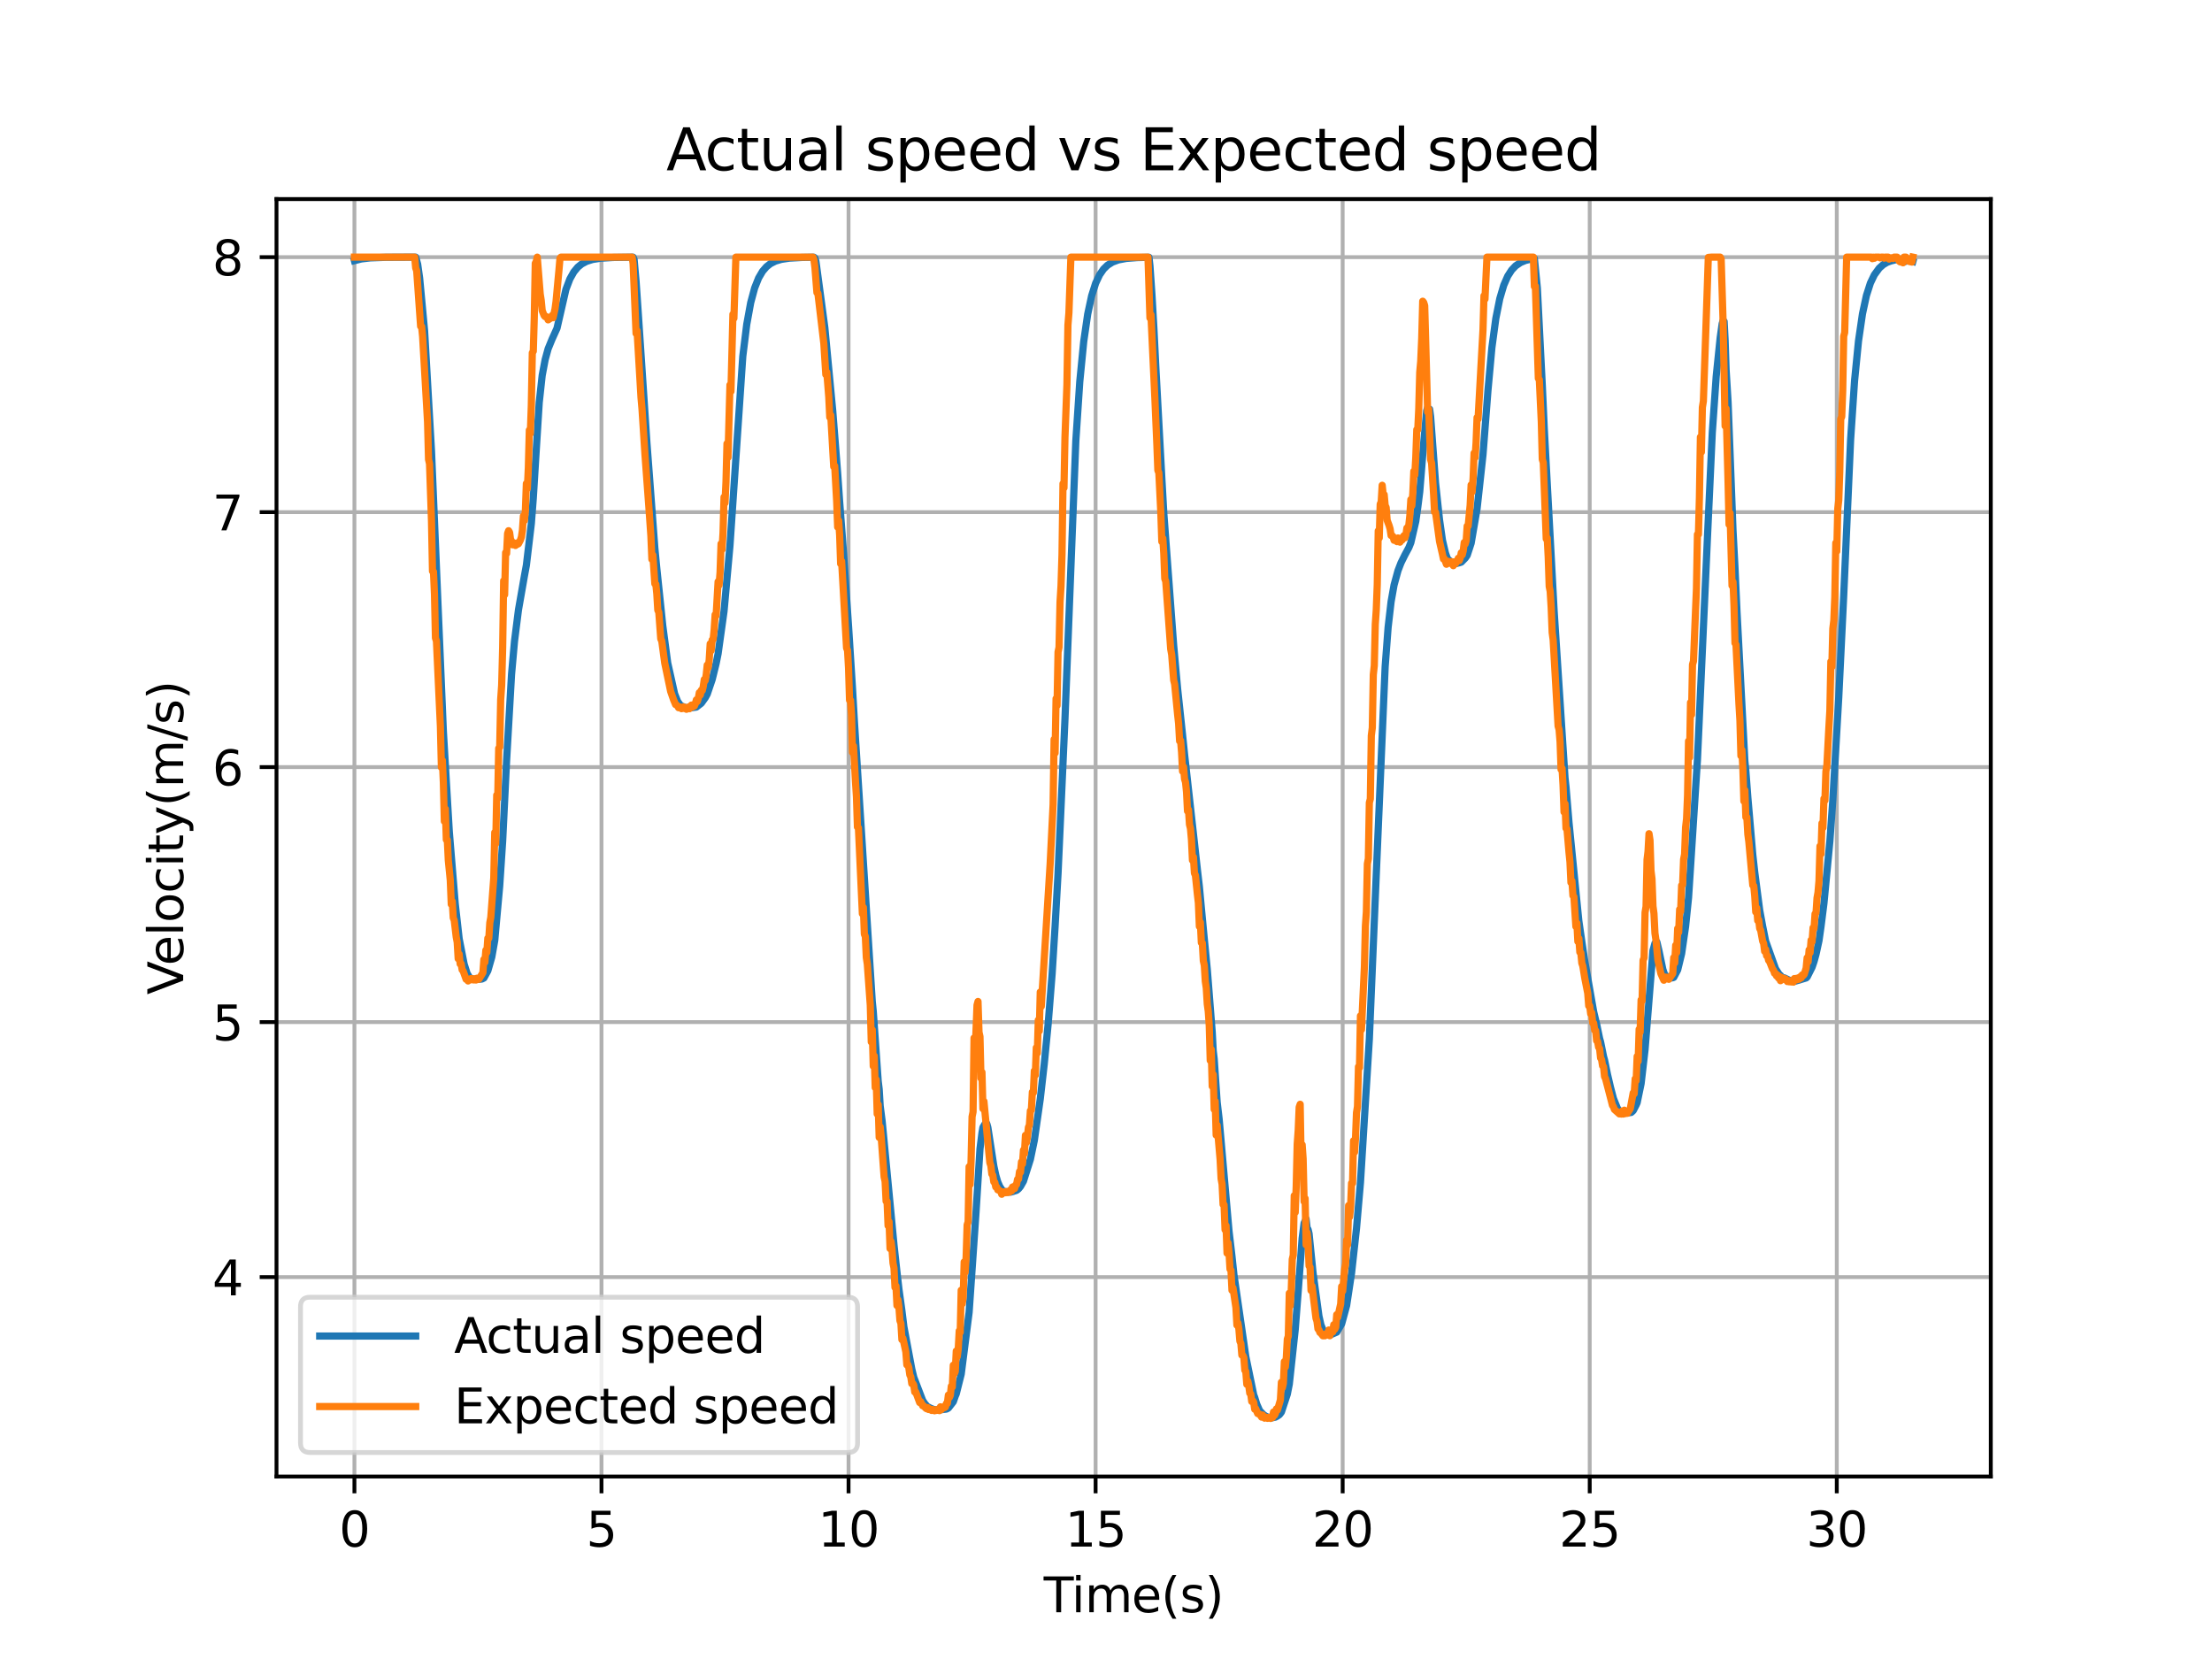 <?xml version="1.0" encoding="utf-8" standalone="no"?>
<!DOCTYPE svg PUBLIC "-//W3C//DTD SVG 1.1//EN"
  "http://www.w3.org/Graphics/SVG/1.1/DTD/svg11.dtd">
<svg xmlns:xlink="http://www.w3.org/1999/xlink" width="460.8pt" height="345.6pt" viewBox="0 0 460.8 345.6" xmlns="http://www.w3.org/2000/svg" version="1.1">
 <defs>
  <style type="text/css">*{stroke-linejoin: round; stroke-linecap: butt}</style>
 </defs>
 <g id="figure_1">
  <g id="patch_1">
   <path d="M 0 345.6 
L 460.8 345.6 
L 460.8 0 
L 0 0 
z
" style="fill: #ffffff"/>
  </g>
  <g id="axes_1">
   <g id="patch_2">
    <path d="M 57.6 307.584 
L 414.72 307.584 
L 414.72 41.472 
L 57.6 41.472 
z
" style="fill: #ffffff"/>
   </g>
   <g id="matplotlib.axis_1">
    <g id="xtick_1">
     <g id="line2d_1">
      <path d="M 73.833 307.584 
L 73.833 41.472 
" clip-path="url(#p5239691171)" style="fill: none; stroke: #b0b0b0; stroke-width: 0.8; stroke-linecap: square"/>
     </g>
     <g id="line2d_2">
      <defs>
       <path id="mc5d5016886" d="M 0 0 
L 0 3.5 
" style="stroke: #000000; stroke-width: 0.8"/>
      </defs>
      <g>
       <use xlink:href="#mc5d5016886" x="73.833" y="307.584" style="stroke: #000000; stroke-width: 0.8"/>
      </g>
     </g>
     <g id="text_1">
      <!-- 0 -->
      <g transform="translate(70.651 322.182) scale(0.1 -0.1)">
       <defs>
        <path id="DejaVuSans-30" d="M 2034 4250 
Q 1547 4250 1301 3770 
Q 1056 3291 1056 2328 
Q 1056 1369 1301 889 
Q 1547 409 2034 409 
Q 2525 409 2770 889 
Q 3016 1369 3016 2328 
Q 3016 3291 2770 3770 
Q 2525 4250 2034 4250 
z
M 2034 4750 
Q 2819 4750 3233 4129 
Q 3647 3509 3647 2328 
Q 3647 1150 3233 529 
Q 2819 -91 2034 -91 
Q 1250 -91 836 529 
Q 422 1150 422 2328 
Q 422 3509 836 4129 
Q 1250 4750 2034 4750 
z
" transform="scale(0.016)"/>
       </defs>
       <use xlink:href="#DejaVuSans-30"/>
      </g>
     </g>
    </g>
    <g id="xtick_2">
     <g id="line2d_3">
      <path d="M 125.3 307.584 
L 125.3 41.472 
" clip-path="url(#p5239691171)" style="fill: none; stroke: #b0b0b0; stroke-width: 0.8; stroke-linecap: square"/>
     </g>
     <g id="line2d_4">
      <g>
       <use xlink:href="#mc5d5016886" x="125.3" y="307.584" style="stroke: #000000; stroke-width: 0.8"/>
      </g>
     </g>
     <g id="text_2">
      <!-- 5 -->
      <g transform="translate(122.119 322.182) scale(0.1 -0.1)">
       <defs>
        <path id="DejaVuSans-35" d="M 691 4666 
L 3169 4666 
L 3169 4134 
L 1269 4134 
L 1269 2991 
Q 1406 3038 1543 3061 
Q 1681 3084 1819 3084 
Q 2600 3084 3056 2656 
Q 3513 2228 3513 1497 
Q 3513 744 3044 326 
Q 2575 -91 1722 -91 
Q 1428 -91 1123 -41 
Q 819 9 494 109 
L 494 744 
Q 775 591 1075 516 
Q 1375 441 1709 441 
Q 2250 441 2565 725 
Q 2881 1009 2881 1497 
Q 2881 1984 2565 2268 
Q 2250 2553 1709 2553 
Q 1456 2553 1204 2497 
Q 953 2441 691 2322 
L 691 4666 
z
" transform="scale(0.016)"/>
       </defs>
       <use xlink:href="#DejaVuSans-35"/>
      </g>
     </g>
    </g>
    <g id="xtick_3">
     <g id="line2d_5">
      <path d="M 176.767 307.584 
L 176.767 41.472 
" clip-path="url(#p5239691171)" style="fill: none; stroke: #b0b0b0; stroke-width: 0.8; stroke-linecap: square"/>
     </g>
     <g id="line2d_6">
      <g>
       <use xlink:href="#mc5d5016886" x="176.767" y="307.584" style="stroke: #000000; stroke-width: 0.8"/>
      </g>
     </g>
     <g id="text_3">
      <!-- 10 -->
      <g transform="translate(170.404 322.182) scale(0.1 -0.1)">
       <defs>
        <path id="DejaVuSans-31" d="M 794 531 
L 1825 531 
L 1825 4091 
L 703 3866 
L 703 4441 
L 1819 4666 
L 2450 4666 
L 2450 531 
L 3481 531 
L 3481 0 
L 794 0 
L 794 531 
z
" transform="scale(0.016)"/>
       </defs>
       <use xlink:href="#DejaVuSans-31"/>
       <use xlink:href="#DejaVuSans-30" x="63.623"/>
      </g>
     </g>
    </g>
    <g id="xtick_4">
     <g id="line2d_7">
      <path d="M 228.234 307.584 
L 228.234 41.472 
" clip-path="url(#p5239691171)" style="fill: none; stroke: #b0b0b0; stroke-width: 0.8; stroke-linecap: square"/>
     </g>
     <g id="line2d_8">
      <g>
       <use xlink:href="#mc5d5016886" x="228.234" y="307.584" style="stroke: #000000; stroke-width: 0.8"/>
      </g>
     </g>
     <g id="text_4">
      <!-- 15 -->
      <g transform="translate(221.872 322.182) scale(0.1 -0.1)">
       <use xlink:href="#DejaVuSans-31"/>
       <use xlink:href="#DejaVuSans-35" x="63.623"/>
      </g>
     </g>
    </g>
    <g id="xtick_5">
     <g id="line2d_9">
      <path d="M 279.701 307.584 
L 279.701 41.472 
" clip-path="url(#p5239691171)" style="fill: none; stroke: #b0b0b0; stroke-width: 0.8; stroke-linecap: square"/>
     </g>
     <g id="line2d_10">
      <g>
       <use xlink:href="#mc5d5016886" x="279.701" y="307.584" style="stroke: #000000; stroke-width: 0.8"/>
      </g>
     </g>
     <g id="text_5">
      <!-- 20 -->
      <g transform="translate(273.339 322.182) scale(0.1 -0.1)">
       <defs>
        <path id="DejaVuSans-32" d="M 1228 531 
L 3431 531 
L 3431 0 
L 469 0 
L 469 531 
Q 828 903 1448 1529 
Q 2069 2156 2228 2338 
Q 2531 2678 2651 2914 
Q 2772 3150 2772 3378 
Q 2772 3750 2511 3984 
Q 2250 4219 1831 4219 
Q 1534 4219 1204 4116 
Q 875 4013 500 3803 
L 500 4441 
Q 881 4594 1212 4672 
Q 1544 4750 1819 4750 
Q 2544 4750 2975 4387 
Q 3406 4025 3406 3419 
Q 3406 3131 3298 2873 
Q 3191 2616 2906 2266 
Q 2828 2175 2409 1742 
Q 1991 1309 1228 531 
z
" transform="scale(0.016)"/>
       </defs>
       <use xlink:href="#DejaVuSans-32"/>
       <use xlink:href="#DejaVuSans-30" x="63.623"/>
      </g>
     </g>
    </g>
    <g id="xtick_6">
     <g id="line2d_11">
      <path d="M 331.168 307.584 
L 331.168 41.472 
" clip-path="url(#p5239691171)" style="fill: none; stroke: #b0b0b0; stroke-width: 0.8; stroke-linecap: square"/>
     </g>
     <g id="line2d_12">
      <g>
       <use xlink:href="#mc5d5016886" x="331.168" y="307.584" style="stroke: #000000; stroke-width: 0.8"/>
      </g>
     </g>
     <g id="text_6">
      <!-- 25 -->
      <g transform="translate(324.806 322.182) scale(0.1 -0.1)">
       <use xlink:href="#DejaVuSans-32"/>
       <use xlink:href="#DejaVuSans-35" x="63.623"/>
      </g>
     </g>
    </g>
    <g id="xtick_7">
     <g id="line2d_13">
      <path d="M 382.635 307.584 
L 382.635 41.472 
" clip-path="url(#p5239691171)" style="fill: none; stroke: #b0b0b0; stroke-width: 0.8; stroke-linecap: square"/>
     </g>
     <g id="line2d_14">
      <g>
       <use xlink:href="#mc5d5016886" x="382.635" y="307.584" style="stroke: #000000; stroke-width: 0.8"/>
      </g>
     </g>
     <g id="text_7">
      <!-- 30 -->
      <g transform="translate(376.273 322.182) scale(0.1 -0.1)">
       <defs>
        <path id="DejaVuSans-33" d="M 2597 2516 
Q 3050 2419 3304 2112 
Q 3559 1806 3559 1356 
Q 3559 666 3084 287 
Q 2609 -91 1734 -91 
Q 1441 -91 1130 -33 
Q 819 25 488 141 
L 488 750 
Q 750 597 1062 519 
Q 1375 441 1716 441 
Q 2309 441 2620 675 
Q 2931 909 2931 1356 
Q 2931 1769 2642 2001 
Q 2353 2234 1838 2234 
L 1294 2234 
L 1294 2753 
L 1863 2753 
Q 2328 2753 2575 2939 
Q 2822 3125 2822 3475 
Q 2822 3834 2567 4026 
Q 2313 4219 1838 4219 
Q 1578 4219 1281 4162 
Q 984 4106 628 3988 
L 628 4550 
Q 988 4650 1302 4700 
Q 1616 4750 1894 4750 
Q 2613 4750 3031 4423 
Q 3450 4097 3450 3541 
Q 3450 3153 3228 2886 
Q 3006 2619 2597 2516 
z
" transform="scale(0.016)"/>
       </defs>
       <use xlink:href="#DejaVuSans-33"/>
       <use xlink:href="#DejaVuSans-30" x="63.623"/>
      </g>
     </g>
    </g>
    <g id="text_8">
     <!-- Time(s) -->
     <g transform="translate(217.42 335.861) scale(0.1 -0.1)">
      <defs>
       <path id="DejaVuSans-54" d="M -19 4666 
L 3928 4666 
L 3928 4134 
L 2272 4134 
L 2272 0 
L 1638 0 
L 1638 4134 
L -19 4134 
L -19 4666 
z
" transform="scale(0.016)"/>
       <path id="DejaVuSans-69" d="M 603 3500 
L 1178 3500 
L 1178 0 
L 603 0 
L 603 3500 
z
M 603 4863 
L 1178 4863 
L 1178 4134 
L 603 4134 
L 603 4863 
z
" transform="scale(0.016)"/>
       <path id="DejaVuSans-6d" d="M 3328 2828 
Q 3544 3216 3844 3400 
Q 4144 3584 4550 3584 
Q 5097 3584 5394 3201 
Q 5691 2819 5691 2113 
L 5691 0 
L 5113 0 
L 5113 2094 
Q 5113 2597 4934 2840 
Q 4756 3084 4391 3084 
Q 3944 3084 3684 2787 
Q 3425 2491 3425 1978 
L 3425 0 
L 2847 0 
L 2847 2094 
Q 2847 2600 2669 2842 
Q 2491 3084 2119 3084 
Q 1678 3084 1418 2786 
Q 1159 2488 1159 1978 
L 1159 0 
L 581 0 
L 581 3500 
L 1159 3500 
L 1159 2956 
Q 1356 3278 1631 3431 
Q 1906 3584 2284 3584 
Q 2666 3584 2933 3390 
Q 3200 3197 3328 2828 
z
" transform="scale(0.016)"/>
       <path id="DejaVuSans-65" d="M 3597 1894 
L 3597 1613 
L 953 1613 
Q 991 1019 1311 708 
Q 1631 397 2203 397 
Q 2534 397 2845 478 
Q 3156 559 3463 722 
L 3463 178 
Q 3153 47 2828 -22 
Q 2503 -91 2169 -91 
Q 1331 -91 842 396 
Q 353 884 353 1716 
Q 353 2575 817 3079 
Q 1281 3584 2069 3584 
Q 2775 3584 3186 3129 
Q 3597 2675 3597 1894 
z
M 3022 2063 
Q 3016 2534 2758 2815 
Q 2500 3097 2075 3097 
Q 1594 3097 1305 2825 
Q 1016 2553 972 2059 
L 3022 2063 
z
" transform="scale(0.016)"/>
       <path id="DejaVuSans-28" d="M 1984 4856 
Q 1566 4138 1362 3434 
Q 1159 2731 1159 2009 
Q 1159 1288 1364 580 
Q 1569 -128 1984 -844 
L 1484 -844 
Q 1016 -109 783 600 
Q 550 1309 550 2009 
Q 550 2706 781 3412 
Q 1013 4119 1484 4856 
L 1984 4856 
z
" transform="scale(0.016)"/>
       <path id="DejaVuSans-73" d="M 2834 3397 
L 2834 2853 
Q 2591 2978 2328 3040 
Q 2066 3103 1784 3103 
Q 1356 3103 1142 2972 
Q 928 2841 928 2578 
Q 928 2378 1081 2264 
Q 1234 2150 1697 2047 
L 1894 2003 
Q 2506 1872 2764 1633 
Q 3022 1394 3022 966 
Q 3022 478 2636 193 
Q 2250 -91 1575 -91 
Q 1294 -91 989 -36 
Q 684 19 347 128 
L 347 722 
Q 666 556 975 473 
Q 1284 391 1588 391 
Q 1994 391 2212 530 
Q 2431 669 2431 922 
Q 2431 1156 2273 1281 
Q 2116 1406 1581 1522 
L 1381 1569 
Q 847 1681 609 1914 
Q 372 2147 372 2553 
Q 372 3047 722 3315 
Q 1072 3584 1716 3584 
Q 2034 3584 2315 3537 
Q 2597 3491 2834 3397 
z
" transform="scale(0.016)"/>
       <path id="DejaVuSans-29" d="M 513 4856 
L 1013 4856 
Q 1481 4119 1714 3412 
Q 1947 2706 1947 2009 
Q 1947 1309 1714 600 
Q 1481 -109 1013 -844 
L 513 -844 
Q 928 -128 1133 580 
Q 1338 1288 1338 2009 
Q 1338 2731 1133 3434 
Q 928 4138 513 4856 
z
" transform="scale(0.016)"/>
      </defs>
      <use xlink:href="#DejaVuSans-54"/>
      <use xlink:href="#DejaVuSans-69" x="57.959"/>
      <use xlink:href="#DejaVuSans-6d" x="85.742"/>
      <use xlink:href="#DejaVuSans-65" x="183.154"/>
      <use xlink:href="#DejaVuSans-28" x="244.678"/>
      <use xlink:href="#DejaVuSans-73" x="283.691"/>
      <use xlink:href="#DejaVuSans-29" x="335.791"/>
     </g>
    </g>
   </g>
   <g id="matplotlib.axis_2">
    <g id="ytick_1">
     <g id="line2d_15">
      <path d="M 57.6 266.041 
L 414.72 266.041 
" clip-path="url(#p5239691171)" style="fill: none; stroke: #b0b0b0; stroke-width: 0.8; stroke-linecap: square"/>
     </g>
     <g id="line2d_16">
      <defs>
       <path id="me765706afa" d="M 0 0 
L -3.5 0 
" style="stroke: #000000; stroke-width: 0.8"/>
      </defs>
      <g>
       <use xlink:href="#me765706afa" x="57.6" y="266.041" style="stroke: #000000; stroke-width: 0.8"/>
      </g>
     </g>
     <g id="text_9">
      <!-- 4 -->
      <g transform="translate(44.237 269.84) scale(0.1 -0.1)">
       <defs>
        <path id="DejaVuSans-34" d="M 2419 4116 
L 825 1625 
L 2419 1625 
L 2419 4116 
z
M 2253 4666 
L 3047 4666 
L 3047 1625 
L 3713 1625 
L 3713 1100 
L 3047 1100 
L 3047 0 
L 2419 0 
L 2419 1100 
L 313 1100 
L 313 1709 
L 2253 4666 
z
" transform="scale(0.016)"/>
       </defs>
       <use xlink:href="#DejaVuSans-34"/>
      </g>
     </g>
    </g>
    <g id="ytick_2">
     <g id="line2d_17">
      <path d="M 57.6 212.923 
L 414.72 212.923 
" clip-path="url(#p5239691171)" style="fill: none; stroke: #b0b0b0; stroke-width: 0.8; stroke-linecap: square"/>
     </g>
     <g id="line2d_18">
      <g>
       <use xlink:href="#me765706afa" x="57.6" y="212.923" style="stroke: #000000; stroke-width: 0.8"/>
      </g>
     </g>
     <g id="text_10">
      <!-- 5 -->
      <g transform="translate(44.237 216.722) scale(0.1 -0.1)">
       <use xlink:href="#DejaVuSans-35"/>
      </g>
     </g>
    </g>
    <g id="ytick_3">
     <g id="line2d_19">
      <path d="M 57.6 159.804 
L 414.72 159.804 
" clip-path="url(#p5239691171)" style="fill: none; stroke: #b0b0b0; stroke-width: 0.8; stroke-linecap: square"/>
     </g>
     <g id="line2d_20">
      <g>
       <use xlink:href="#me765706afa" x="57.6" y="159.804" style="stroke: #000000; stroke-width: 0.8"/>
      </g>
     </g>
     <g id="text_11">
      <!-- 6 -->
      <g transform="translate(44.237 163.604) scale(0.1 -0.1)">
       <defs>
        <path id="DejaVuSans-36" d="M 2113 2584 
Q 1688 2584 1439 2293 
Q 1191 2003 1191 1497 
Q 1191 994 1439 701 
Q 1688 409 2113 409 
Q 2538 409 2786 701 
Q 3034 994 3034 1497 
Q 3034 2003 2786 2293 
Q 2538 2584 2113 2584 
z
M 3366 4563 
L 3366 3988 
Q 3128 4100 2886 4159 
Q 2644 4219 2406 4219 
Q 1781 4219 1451 3797 
Q 1122 3375 1075 2522 
Q 1259 2794 1537 2939 
Q 1816 3084 2150 3084 
Q 2853 3084 3261 2657 
Q 3669 2231 3669 1497 
Q 3669 778 3244 343 
Q 2819 -91 2113 -91 
Q 1303 -91 875 529 
Q 447 1150 447 2328 
Q 447 3434 972 4092 
Q 1497 4750 2381 4750 
Q 2619 4750 2861 4703 
Q 3103 4656 3366 4563 
z
" transform="scale(0.016)"/>
       </defs>
       <use xlink:href="#DejaVuSans-36"/>
      </g>
     </g>
    </g>
    <g id="ytick_4">
     <g id="line2d_21">
      <path d="M 57.6 106.686 
L 414.72 106.686 
" clip-path="url(#p5239691171)" style="fill: none; stroke: #b0b0b0; stroke-width: 0.8; stroke-linecap: square"/>
     </g>
     <g id="line2d_22">
      <g>
       <use xlink:href="#me765706afa" x="57.6" y="106.686" style="stroke: #000000; stroke-width: 0.8"/>
      </g>
     </g>
     <g id="text_12">
      <!-- 7 -->
      <g transform="translate(44.237 110.485) scale(0.1 -0.1)">
       <defs>
        <path id="DejaVuSans-37" d="M 525 4666 
L 3525 4666 
L 3525 4397 
L 1831 0 
L 1172 0 
L 2766 4134 
L 525 4134 
L 525 4666 
z
" transform="scale(0.016)"/>
       </defs>
       <use xlink:href="#DejaVuSans-37"/>
      </g>
     </g>
    </g>
    <g id="ytick_5">
     <g id="line2d_23">
      <path d="M 57.6 53.568 
L 414.72 53.568 
" clip-path="url(#p5239691171)" style="fill: none; stroke: #b0b0b0; stroke-width: 0.8; stroke-linecap: square"/>
     </g>
     <g id="line2d_24">
      <g>
       <use xlink:href="#me765706afa" x="57.6" y="53.568" style="stroke: #000000; stroke-width: 0.8"/>
      </g>
     </g>
     <g id="text_13">
      <!-- 8 -->
      <g transform="translate(44.237 57.367) scale(0.1 -0.1)">
       <defs>
        <path id="DejaVuSans-38" d="M 2034 2216 
Q 1584 2216 1326 1975 
Q 1069 1734 1069 1313 
Q 1069 891 1326 650 
Q 1584 409 2034 409 
Q 2484 409 2743 651 
Q 3003 894 3003 1313 
Q 3003 1734 2745 1975 
Q 2488 2216 2034 2216 
z
M 1403 2484 
Q 997 2584 770 2862 
Q 544 3141 544 3541 
Q 544 4100 942 4425 
Q 1341 4750 2034 4750 
Q 2731 4750 3128 4425 
Q 3525 4100 3525 3541 
Q 3525 3141 3298 2862 
Q 3072 2584 2669 2484 
Q 3125 2378 3379 2068 
Q 3634 1759 3634 1313 
Q 3634 634 3220 271 
Q 2806 -91 2034 -91 
Q 1263 -91 848 271 
Q 434 634 434 1313 
Q 434 1759 690 2068 
Q 947 2378 1403 2484 
z
M 1172 3481 
Q 1172 3119 1398 2916 
Q 1625 2713 2034 2713 
Q 2441 2713 2670 2916 
Q 2900 3119 2900 3481 
Q 2900 3844 2670 4047 
Q 2441 4250 2034 4250 
Q 1625 4250 1398 4047 
Q 1172 3844 1172 3481 
z
" transform="scale(0.016)"/>
       </defs>
       <use xlink:href="#DejaVuSans-38"/>
      </g>
     </g>
    </g>
    <g id="text_14">
     <!-- Velocity(m/s) -->
     <g transform="translate(38.158 207.205) rotate(-90) scale(0.1 -0.1)">
      <defs>
       <path id="DejaVuSans-56" d="M 1831 0 
L 50 4666 
L 709 4666 
L 2188 738 
L 3669 4666 
L 4325 4666 
L 2547 0 
L 1831 0 
z
" transform="scale(0.016)"/>
       <path id="DejaVuSans-6c" d="M 603 4863 
L 1178 4863 
L 1178 0 
L 603 0 
L 603 4863 
z
" transform="scale(0.016)"/>
       <path id="DejaVuSans-6f" d="M 1959 3097 
Q 1497 3097 1228 2736 
Q 959 2375 959 1747 
Q 959 1119 1226 758 
Q 1494 397 1959 397 
Q 2419 397 2687 759 
Q 2956 1122 2956 1747 
Q 2956 2369 2687 2733 
Q 2419 3097 1959 3097 
z
M 1959 3584 
Q 2709 3584 3137 3096 
Q 3566 2609 3566 1747 
Q 3566 888 3137 398 
Q 2709 -91 1959 -91 
Q 1206 -91 779 398 
Q 353 888 353 1747 
Q 353 2609 779 3096 
Q 1206 3584 1959 3584 
z
" transform="scale(0.016)"/>
       <path id="DejaVuSans-63" d="M 3122 3366 
L 3122 2828 
Q 2878 2963 2633 3030 
Q 2388 3097 2138 3097 
Q 1578 3097 1268 2742 
Q 959 2388 959 1747 
Q 959 1106 1268 751 
Q 1578 397 2138 397 
Q 2388 397 2633 464 
Q 2878 531 3122 666 
L 3122 134 
Q 2881 22 2623 -34 
Q 2366 -91 2075 -91 
Q 1284 -91 818 406 
Q 353 903 353 1747 
Q 353 2603 823 3093 
Q 1294 3584 2113 3584 
Q 2378 3584 2631 3529 
Q 2884 3475 3122 3366 
z
" transform="scale(0.016)"/>
       <path id="DejaVuSans-74" d="M 1172 4494 
L 1172 3500 
L 2356 3500 
L 2356 3053 
L 1172 3053 
L 1172 1153 
Q 1172 725 1289 603 
Q 1406 481 1766 481 
L 2356 481 
L 2356 0 
L 1766 0 
Q 1100 0 847 248 
Q 594 497 594 1153 
L 594 3053 
L 172 3053 
L 172 3500 
L 594 3500 
L 594 4494 
L 1172 4494 
z
" transform="scale(0.016)"/>
       <path id="DejaVuSans-79" d="M 2059 -325 
Q 1816 -950 1584 -1140 
Q 1353 -1331 966 -1331 
L 506 -1331 
L 506 -850 
L 844 -850 
Q 1081 -850 1212 -737 
Q 1344 -625 1503 -206 
L 1606 56 
L 191 3500 
L 800 3500 
L 1894 763 
L 2988 3500 
L 3597 3500 
L 2059 -325 
z
" transform="scale(0.016)"/>
       <path id="DejaVuSans-2f" d="M 1625 4666 
L 2156 4666 
L 531 -594 
L 0 -594 
L 1625 4666 
z
" transform="scale(0.016)"/>
      </defs>
      <use xlink:href="#DejaVuSans-56"/>
      <use xlink:href="#DejaVuSans-65" x="60.658"/>
      <use xlink:href="#DejaVuSans-6c" x="122.182"/>
      <use xlink:href="#DejaVuSans-6f" x="149.965"/>
      <use xlink:href="#DejaVuSans-63" x="211.146"/>
      <use xlink:href="#DejaVuSans-69" x="266.127"/>
      <use xlink:href="#DejaVuSans-74" x="293.91"/>
      <use xlink:href="#DejaVuSans-79" x="333.119"/>
      <use xlink:href="#DejaVuSans-28" x="392.299"/>
      <use xlink:href="#DejaVuSans-6d" x="431.312"/>
      <use xlink:href="#DejaVuSans-2f" x="528.725"/>
      <use xlink:href="#DejaVuSans-73" x="562.416"/>
      <use xlink:href="#DejaVuSans-29" x="614.516"/>
     </g>
    </g>
   </g>
   <g id="line2d_25">
    <path d="M 73.833 54.304 
L 75.274 53.94 
L 75.274 53.94 
L 77.127 53.723 
L 77.127 53.723 
L 80.421 53.601 
L 80.421 53.601 
L 86.597 53.57 
L 86.597 53.57 
L 87.008 55.05 
L 87.008 55.05 
L 87.42 57.953 
L 87.42 57.953 
L 88.449 68.922 
L 88.449 68.922 
L 89.89 94.014 
L 89.89 94.014 
L 92.361 152.367 
L 92.361 152.367 
L 93.596 173.254 
L 93.596 173.254 
L 94.831 188.244 
L 94.831 188.244 
L 95.655 195.572 
L 95.655 195.572 
L 96.684 200.812 
L 96.684 200.812 
L 97.302 202.783 
L 97.302 202.783 
L 97.919 203.798 
L 97.919 203.798 
L 98.537 203.962 
L 98.537 203.962 
L 99.155 204.009 
L 99.155 204.009 
L 99.566 204.034 
L 99.566 204.034 
L 100.39 203.948 
L 100.39 203.948 
L 100.801 203.743 
L 100.801 203.743 
L 101.625 202.241 
L 101.625 202.241 
L 102.448 199.374 
L 102.448 199.374 
L 103.066 195.911 
L 103.066 195.911 
L 104.095 184.576 
L 104.095 184.576 
L 104.713 175.211 
L 104.713 175.211 
L 105.536 158.373 
L 105.536 158.373 
L 106.566 140.472 
L 106.566 140.472 
L 107.183 133.552 
L 107.183 133.552 
L 108.007 127.04 
L 108.007 127.04 
L 109.242 119.99 
L 109.242 119.99 
L 109.654 117.753 
L 109.654 117.753 
L 110.683 109.103 
L 110.683 109.103 
L 111.095 103.728 
L 111.095 103.728 
L 111.713 93.681 
L 111.713 93.681 
L 112.33 83.855 
L 112.33 83.855 
L 112.948 78.203 
L 112.948 78.203 
L 113.565 74.924 
L 113.565 74.924 
L 114.183 72.663 
L 114.183 72.663 
L 115.006 70.651 
L 115.006 70.651 
L 116.036 68.376 
L 116.036 68.376 
L 116.447 66.577 
L 116.447 66.577 
L 117.889 60.296 
L 117.889 60.296 
L 118.712 58.124 
L 118.712 58.124 
L 119.536 56.654 
L 119.536 56.654 
L 120.359 55.658 
L 120.359 55.658 
L 121.182 54.984 
L 121.182 54.984 
L 122.212 54.438 
L 122.212 54.438 
L 123.447 54.053 
L 123.447 54.053 
L 125.094 53.794 
L 125.094 53.794 
L 127.77 53.632 
L 127.77 53.632 
L 131.888 53.577 
L 131.888 53.577 
L 132.093 54.027 
L 132.093 54.027 
L 132.505 58.632 
L 132.505 58.632 
L 132.917 64.61 
L 132.917 64.61 
L 134.152 83.059 
L 134.152 83.059 
L 134.77 92.343 
L 134.77 92.343 
L 136.417 114.205 
L 136.417 114.205 
L 136.828 118.462 
L 136.828 118.462 
L 137.652 126.357 
L 137.652 126.357 
L 138.064 130.345 
L 138.064 130.345 
L 139.093 138.083 
L 139.093 138.083 
L 140.534 144.52 
L 140.534 144.52 
L 141.152 146.096 
L 141.152 146.096 
L 141.769 146.969 
L 141.769 146.969 
L 142.799 147.422 
L 142.799 147.422 
L 143.005 147.42 
L 143.005 147.42 
L 143.416 147.536 
L 143.416 147.536 
L 145.063 147.294 
L 145.063 147.294 
L 146.093 146.49 
L 146.093 146.49 
L 146.916 145.349 
L 146.916 145.349 
L 147.328 144.599 
L 147.328 144.599 
L 148.357 141.564 
L 148.357 141.564 
L 149.181 138.221 
L 149.181 138.221 
L 149.592 136.175 
L 149.592 136.175 
L 150.828 127.325 
L 150.828 127.325 
L 152.063 113.67 
L 152.063 113.67 
L 154.739 74.226 
L 154.739 74.226 
L 155.563 67.558 
L 155.563 67.558 
L 156.386 63.043 
L 156.386 63.043 
L 157.209 59.985 
L 157.209 59.985 
L 158.033 57.913 
L 158.033 57.913 
L 158.856 56.511 
L 158.856 56.511 
L 159.68 55.561 
L 159.68 55.561 
L 160.503 54.918 
L 160.503 54.918 
L 161.533 54.397 
L 161.533 54.397 
L 162.768 54.03 
L 162.768 54.03 
L 164.415 53.78 
L 164.415 53.78 
L 167.091 53.628 
L 167.091 53.628 
L 169.562 53.587 
L 169.562 53.587 
L 169.767 53.776 
L 169.767 53.776 
L 169.973 54.458 
L 169.973 54.458 
L 171.826 68.249 
L 171.826 68.249 
L 173.473 85.578 
L 173.473 85.578 
L 174.502 98.65 
L 174.502 98.65 
L 174.914 104.544 
L 174.914 104.544 
L 175.738 115.363 
L 175.738 115.363 
L 176.767 130.464 
L 176.767 130.464 
L 177.59 143.431 
L 177.59 143.431 
L 178.002 150.557 
L 178.002 150.557 
L 181.708 208.626 
L 181.708 208.626 
L 181.914 210.658 
L 181.914 210.658 
L 182.325 216.448 
L 182.325 216.448 
L 182.943 225.234 
L 182.943 225.234 
L 183.149 226.912 
L 183.149 226.912 
L 183.355 230.366 
L 183.355 230.366 
L 183.766 233.557 
L 183.766 233.557 
L 186.237 259.362 
L 186.237 259.362 
L 186.855 265.005 
L 186.855 265.005 
L 187.266 268.568 
L 187.266 268.568 
L 187.884 273.05 
L 187.884 273.05 
L 188.296 276.382 
L 188.296 276.382 
L 189.943 285.196 
L 189.943 285.196 
L 190.354 286.91 
L 190.354 286.91 
L 192.207 291.74 
L 192.207 291.74 
L 192.619 292.374 
L 192.619 292.374 
L 193.236 293.083 
L 193.236 293.083 
L 193.442 293.133 
L 193.442 293.133 
L 193.854 293.363 
L 193.854 293.363 
L 194.472 293.605 
L 194.472 293.605 
L 195.295 293.763 
L 195.295 293.763 
L 197.148 293.542 
L 197.148 293.542 
L 197.56 293.332 
L 197.56 293.332 
L 198.589 292.014 
L 198.589 292.014 
L 199.001 290.831 
L 199.001 290.831 
L 199.207 290.357 
L 199.207 290.357 
L 200.236 286.255 
L 200.236 286.255 
L 201.883 273.394 
L 201.883 273.394 
L 203.324 252.521 
L 203.324 252.521 
L 204.147 239.36 
L 204.147 239.36 
L 204.559 236.021 
L 204.559 236.021 
L 204.765 234.846 
L 204.765 234.846 
L 205.383 233.814 
L 205.383 233.814 
L 205.589 234.151 
L 205.589 234.151 
L 205.794 234.892 
L 205.794 234.892 
L 207.03 242.902 
L 207.03 242.902 
L 207.441 244.819 
L 207.441 244.819 
L 207.853 246.231 
L 207.853 246.231 
L 208.265 247.178 
L 208.265 247.178 
L 208.882 248.1 
L 208.882 248.1 
L 209.912 248.337 
L 209.912 248.337 
L 210.529 248.345 
L 210.529 248.345 
L 211.765 247.975 
L 211.765 247.975 
L 212.176 247.659 
L 212.176 247.659 
L 212.588 247.154 
L 212.588 247.154 
L 213 246.43 
L 213 246.43 
L 213.206 246.063 
L 213.206 246.063 
L 214.647 241.515 
L 214.647 241.515 
L 215.47 237.561 
L 215.47 237.561 
L 216.705 228.929 
L 216.705 228.929 
L 217.529 221.7 
L 217.529 221.7 
L 218.352 213.271 
L 218.352 213.271 
L 219.176 202.878 
L 219.176 202.878 
L 219.793 192.994 
L 219.793 192.994 
L 220.411 181.966 
L 220.411 181.966 
L 221.852 149.808 
L 221.852 149.808 
L 224.117 91.817 
L 224.117 91.817 
L 224.94 79.471 
L 224.94 79.471 
L 225.764 71.111 
L 225.764 71.111 
L 226.587 65.448 
L 226.587 65.448 
L 227.411 61.614 
L 227.411 61.614 
L 228.234 59.017 
L 228.234 59.017 
L 229.058 57.258 
L 229.058 57.258 
L 229.881 56.067 
L 229.881 56.067 
L 230.704 55.26 
L 230.704 55.26 
L 231.734 54.608 
L 231.734 54.608 
L 232.969 54.148 
L 232.969 54.148 
L 234.616 53.835 
L 234.616 53.835 
L 236.881 53.659 
L 236.881 53.659 
L 239.351 53.596 
L 239.351 53.596 
L 239.557 55.409 
L 239.557 55.409 
L 239.969 61.35 
L 239.969 61.35 
L 240.38 68.462 
L 240.38 68.462 
L 240.792 76.715 
L 240.792 76.715 
L 242.027 99.557 
L 242.027 99.557 
L 242.439 106.886 
L 242.439 106.886 
L 244.498 134.469 
L 244.498 134.469 
L 245.321 143.519 
L 245.321 143.519 
L 246.35 153.14 
L 246.35 153.14 
L 246.762 157.115 
L 246.762 157.115 
L 248.821 175.596 
L 248.821 175.596 
L 249.439 181.187 
L 249.439 181.187 
L 249.85 184.712 
L 249.85 184.712 
L 250.262 189.135 
L 250.262 189.135 
L 250.88 195.651 
L 250.88 195.651 
L 251.497 201.937 
L 251.497 201.937 
L 252.527 215.011 
L 252.527 215.011 
L 252.732 218.899 
L 252.732 218.899 
L 252.938 220.599 
L 252.938 220.599 
L 253.556 229.611 
L 253.556 229.611 
L 253.968 233.114 
L 253.968 233.114 
L 256.026 256.462 
L 256.026 256.462 
L 256.644 261.724 
L 256.644 261.724 
L 257.056 265.577 
L 257.056 265.577 
L 259.526 282.612 
L 259.526 282.612 
L 261.173 290.589 
L 261.173 290.589 
L 261.379 291.115 
L 261.379 291.115 
L 261.791 292.475 
L 261.791 292.475 
L 262.408 293.88 
L 262.408 293.88 
L 263.232 294.726 
L 263.232 294.726 
L 263.849 295.129 
L 263.849 295.129 
L 264.879 295.383 
L 264.879 295.383 
L 265.702 295.212 
L 265.702 295.212 
L 266.114 294.986 
L 266.114 294.986 
L 266.526 294.695 
L 266.526 294.695 
L 266.937 294.166 
L 266.937 294.166 
L 268.173 290.425 
L 268.173 290.425 
L 268.584 288.339 
L 268.584 288.339 
L 269.819 276.979 
L 269.819 276.979 
L 270.437 269.012 
L 270.437 269.012 
L 271.261 257.969 
L 271.261 257.969 
L 271.672 254.789 
L 271.672 254.789 
L 272.084 253.936 
L 272.084 253.936 
L 272.29 255.793 
L 272.496 256.131 
L 272.496 256.131 
L 272.702 256.993 
L 272.702 256.993 
L 273.525 265.112 
L 273.525 265.112 
L 274.76 274.16 
L 274.76 274.16 
L 275.172 275.995 
L 275.172 275.995 
L 275.79 277.492 
L 275.79 277.492 
L 276.201 277.925 
L 276.201 277.925 
L 277.025 277.912 
L 277.025 277.912 
L 277.231 278.03 
L 277.231 278.03 
L 278.054 277.685 
L 278.054 277.685 
L 278.466 277.508 
L 278.466 277.508 
L 279.495 275.775 
L 279.495 275.775 
L 280.525 271.985 
L 280.525 271.985 
L 281.554 265.2 
L 281.554 265.2 
L 282.583 255.897 
L 282.583 255.897 
L 283.407 246.342 
L 283.407 246.342 
L 285.26 216.421 
L 285.26 216.421 
L 286.701 182.195 
L 286.701 182.195 
L 288.554 138.867 
L 288.554 138.867 
L 289.171 130.68 
L 289.171 130.68 
L 289.789 125.345 
L 289.789 125.345 
L 290.406 121.872 
L 290.406 121.872 
L 291.23 118.866 
L 291.23 118.866 
L 291.847 117.26 
L 291.847 117.26 
L 292.671 115.591 
L 292.671 115.591 
L 293.494 114.063 
L 293.494 114.063 
L 293.906 113.039 
L 293.906 113.039 
L 294.935 108.592 
L 294.935 108.592 
L 295.347 105.694 
L 295.347 105.694 
L 295.759 102.431 
L 295.759 102.431 
L 296.582 92.257 
L 296.582 92.257 
L 297.2 85.565 
L 297.2 85.565 
L 297.406 84.922 
L 297.406 84.922 
L 297.612 85.242 
L 297.612 85.242 
L 297.818 85.243 
L 297.818 85.243 
L 298.023 86.819 
L 298.023 86.819 
L 299.053 100.614 
L 299.053 100.614 
L 299.876 108.285 
L 299.876 108.285 
L 300.494 112.575 
L 300.494 112.575 
L 301.111 115.199 
L 301.111 115.199 
L 301.523 116.391 
L 301.523 116.391 
L 302.141 116.935 
L 302.141 116.935 
L 303.376 117.393 
L 303.376 117.393 
L 303.994 117.233 
L 303.994 117.233 
L 304.405 117.103 
L 304.405 117.103 
L 305.229 116.274 
L 305.229 116.274 
L 305.641 115.686 
L 305.641 115.686 
L 306.464 113.167 
L 306.464 113.167 
L 307.699 105.978 
L 307.699 105.978 
L 308.934 94.715 
L 308.934 94.715 
L 309.964 81.398 
L 309.964 81.398 
L 310.787 72.415 
L 310.787 72.415 
L 311.611 66.332 
L 311.611 66.332 
L 312.434 62.212 
L 312.434 62.212 
L 313.258 59.422 
L 313.258 59.422 
L 314.081 57.533 
L 314.081 57.533 
L 314.905 56.253 
L 314.905 56.253 
L 315.728 55.386 
L 315.728 55.386 
L 316.757 54.685 
L 316.757 54.685 
L 317.787 54.254 
L 317.787 54.254 
L 319.228 53.915 
L 319.228 53.915 
L 319.64 53.854 
L 319.64 53.854 
L 320.257 59.995 
L 320.257 59.995 
L 321.287 80.289 
L 321.287 80.289 
L 321.698 89.294 
L 321.698 89.294 
L 323.757 127.356 
L 323.757 127.356 
L 326.022 162.038 
L 326.022 162.038 
L 326.227 163.9 
L 326.227 163.9 
L 326.845 171.313 
L 326.845 171.313 
L 328.904 191.887 
L 328.904 191.887 
L 329.521 196.152 
L 329.521 196.152 
L 330.139 200.249 
L 330.139 200.249 
L 331.992 210.771 
L 331.992 210.771 
L 332.609 213.348 
L 332.609 213.348 
L 333.227 216.336 
L 333.227 216.336 
L 333.433 217.06 
L 333.433 217.06 
L 334.05 220.096 
L 334.05 220.096 
L 334.256 220.831 
L 334.256 220.831 
L 334.874 223.846 
L 334.874 223.846 
L 335.492 226.482 
L 335.492 226.482 
L 336.109 228.843 
L 336.109 228.843 
L 336.933 230.875 
L 336.933 230.875 
L 337.344 231.429 
L 337.344 231.429 
L 337.756 231.722 
L 337.756 231.722 
L 337.962 231.845 
L 337.962 231.845 
L 338.168 231.808 
L 338.374 231.899 
L 338.374 231.899 
L 338.785 231.885 
L 338.785 231.885 
L 339.815 231.738 
L 339.815 231.738 
L 340.227 231.367 
L 340.227 231.367 
L 340.844 230.172 
L 340.844 230.172 
L 341.05 229.704 
L 341.05 229.704 
L 341.873 225.726 
L 341.873 225.726 
L 342.697 218.609 
L 342.697 218.609 
L 344.344 198.005 
L 344.344 198.005 
L 344.756 196.512 
L 344.756 196.512 
L 345.167 196.267 
L 345.167 196.267 
L 345.579 198.008 
L 345.579 198.008 
L 346.403 201.947 
L 346.403 201.947 
L 346.814 203.13 
L 346.814 203.13 
L 347.844 203.751 
L 347.844 203.751 
L 348.461 203.688 
L 348.461 203.688 
L 348.667 203.606 
L 348.667 203.606 
L 349.491 202.048 
L 349.491 202.048 
L 350.314 198.659 
L 350.314 198.659 
L 351.138 192.999 
L 351.138 192.999 
L 351.755 187.001 
L 351.755 187.001 
L 353.608 158.268 
L 353.608 158.268 
L 355.667 112.529 
L 355.667 112.529 
L 356.696 90.214 
L 356.696 90.214 
L 357.519 78.386 
L 357.519 78.386 
L 358.343 70.375 
L 358.343 70.375 
L 358.755 67.437 
L 358.755 67.437 
L 358.961 66.769 
L 358.961 66.769 
L 359.166 66.978 
L 359.166 66.978 
L 359.372 70.892 
L 359.372 70.892 
L 359.578 77.04 
L 359.578 77.04 
L 359.99 83.769 
L 359.99 83.769 
L 361.019 110.518 
L 361.019 110.518 
L 361.431 118.332 
L 361.431 118.332 
L 361.843 127.357 
L 361.843 127.357 
L 363.49 158.58 
L 363.49 158.58 
L 363.696 160.663 
L 363.696 160.663 
L 364.107 166.125 
L 364.107 166.125 
L 365.137 178.079 
L 365.137 178.079 
L 365.548 181.739 
L 365.548 181.739 
L 366.578 189.628 
L 366.578 189.628 
L 367.195 192.957 
L 367.195 192.957 
L 367.813 196.027 
L 367.813 196.027 
L 369.872 201.794 
L 369.872 201.794 
L 370.695 203.08 
L 370.695 203.08 
L 370.901 203.19 
L 370.901 203.19 
L 371.107 203.571 
L 371.107 203.571 
L 371.724 203.713 
L 371.724 203.713 
L 372.96 204.301 
L 372.96 204.301 
L 373.577 204.388 
L 373.577 204.388 
L 373.783 204.459 
L 373.783 204.459 
L 376.253 203.726 
L 376.253 203.726 
L 376.459 203.536 
L 377.489 201.491 
L 377.489 201.491 
L 377.9 200.281 
L 377.9 200.281 
L 378.312 198.782 
L 378.312 198.782 
L 378.93 195.945 
L 378.93 195.945 
L 379.342 193.07 
L 379.342 193.07 
L 379.959 188.18 
L 379.959 188.18 
L 381.194 175.252 
L 381.194 175.252 
L 381.812 166.646 
L 381.812 166.646 
L 383.047 145.242 
L 383.047 145.242 
L 384.076 124.131 
L 384.076 124.131 
L 385.518 91.572 
L 385.518 91.572 
L 386.341 79.305 
L 386.341 79.305 
L 387.165 70.998 
L 387.165 70.998 
L 387.988 65.372 
L 387.988 65.372 
L 388.811 61.562 
L 388.811 61.562 
L 389.635 58.982 
L 389.635 58.982 
L 390.458 57.261 
L 390.458 57.261 
L 391.488 55.852 
L 391.488 55.852 
L 392.311 55.126 
L 392.311 55.126 
L 393.135 54.64 
L 393.135 54.64 
L 393.958 54.35 
L 393.958 54.35 
L 395.399 54 
L 395.399 54 
L 395.811 54.159 
L 395.811 54.159 
L 396.634 54.562 
L 396.634 54.562 
L 397.458 54.262 
L 397.458 54.262 
L 397.87 54.311 
L 397.87 54.311 
L 398.487 54.48 
L 398.487 54.48 
" clip-path="url(#p5239691171)" style="fill: none; stroke: #1f77b4; stroke-width: 1.5; stroke-linecap: square"/>
   </g>
   <g id="line2d_26">
    <path d="M 73.833 53.568 
L 86.391 53.568 
L 86.391 53.568 
L 86.597 55.825 
L 86.597 55.825 
L 86.802 56.39 
L 86.802 56.39 
L 87.626 67.987 
L 87.626 67.987 
L 87.832 68.02 
L 87.832 68.02 
L 88.038 70.086 
L 88.038 70.086 
L 89.067 87.899 
L 89.067 87.899 
L 89.273 95.704 
L 89.273 95.704 
L 89.479 96.594 
L 89.479 96.594 
L 89.89 108.56 
L 89.89 108.56 
L 90.096 118.997 
L 90.096 118.997 
L 90.302 119.095 
L 90.508 123.792 
L 90.508 123.792 
L 90.714 132.911 
L 90.714 132.911 
L 90.92 133.543 
L 90.92 133.543 
L 91.537 146.911 
L 91.537 146.911 
L 91.743 151.3 
L 91.743 151.3 
L 91.949 159.856 
L 91.949 159.856 
L 92.155 158.413 
L 92.155 158.413 
L 92.361 163.037 
L 92.361 163.037 
L 92.567 171.092 
L 92.567 171.092 
L 92.773 168.522 
L 92.773 168.522 
L 92.978 174.929 
L 92.978 174.929 
L 93.184 174.975 
L 93.39 179.203 
L 93.39 179.203 
L 93.802 183.364 
L 93.802 183.364 
L 94.008 188.386 
L 94.008 188.386 
L 94.214 187.783 
L 94.214 187.783 
L 94.42 191.206 
L 94.42 191.206 
L 94.625 191.711 
L 94.625 191.711 
L 95.037 195.186 
L 95.037 195.186 
L 95.243 196.271 
L 95.243 196.271 
L 95.449 199.714 
L 95.449 199.714 
L 95.655 198.766 
L 95.655 198.766 
L 95.861 200.811 
L 95.861 200.811 
L 96.067 200.763 
L 96.067 200.763 
L 96.272 202.026 
L 96.272 202.026 
L 96.478 202.263 
L 96.478 202.263 
L 97.096 203.997 
L 97.096 203.997 
L 97.302 203.912 
L 97.302 203.912 
L 97.508 204.352 
L 97.508 204.352 
L 98.125 203.86 
L 98.125 203.86 
L 98.331 204.113 
L 98.331 204.113 
L 98.537 203.891 
L 98.537 203.891 
L 98.743 204.149 
L 98.743 204.149 
L 98.949 203.886 
L 99.155 204.157 
L 99.155 204.157 
L 99.36 203.776 
L 99.566 204.046 
L 99.566 204.046 
L 99.772 203.967 
L 99.772 203.967 
L 100.39 202.971 
L 100.39 202.971 
L 100.596 202.622 
L 100.596 202.622 
L 100.801 199.866 
L 100.801 199.866 
L 101.007 200.473 
L 101.007 200.473 
L 101.213 197.952 
L 101.213 197.952 
L 101.419 198.405 
L 101.419 198.405 
L 101.625 195.445 
L 101.625 195.445 
L 101.831 195.442 
L 101.831 195.442 
L 102.037 192.216 
L 102.037 192.216 
L 102.243 191.119 
L 102.243 191.119 
L 102.86 182.916 
L 102.86 182.916 
L 103.066 173.41 
L 103.066 173.41 
L 103.272 175.743 
L 103.272 175.743 
L 103.478 165.628 
L 103.478 165.628 
L 103.684 166.309 
L 103.684 166.309 
L 103.89 155.885 
L 103.89 155.885 
L 104.095 155.665 
L 104.095 155.665 
L 104.301 145.737 
L 104.301 145.737 
L 104.507 142.729 
L 104.507 142.729 
L 104.713 134.91 
L 104.713 134.91 
L 104.919 120.982 
L 104.919 120.982 
L 105.125 123.892 
L 105.125 123.892 
L 105.331 115.113 
L 105.331 115.113 
L 105.536 115.301 
L 105.536 115.301 
L 105.742 111.131 
L 105.742 111.131 
L 105.948 110.559 
L 105.948 110.559 
L 106.154 110.903 
L 106.154 110.903 
L 106.36 112.404 
L 106.36 112.404 
L 106.566 112.686 
L 106.566 112.686 
L 106.772 113.492 
L 106.772 113.492 
L 106.978 113.281 
L 106.978 113.281 
L 107.183 113.389 
L 107.183 113.389 
L 107.389 113.635 
L 107.595 113.122 
L 107.595 113.122 
L 107.801 113.378 
L 107.801 113.378 
L 108.007 113.266 
L 108.007 113.266 
L 108.419 112.484 
L 108.419 112.484 
L 108.624 111.854 
L 108.624 111.854 
L 108.83 110.482 
L 108.83 110.482 
L 109.036 107.484 
L 109.036 107.484 
L 109.242 108.437 
L 109.242 108.437 
L 109.448 106.371 
L 109.448 106.371 
L 109.654 100.726 
L 109.654 100.726 
L 109.86 101.775 
L 109.86 101.775 
L 110.066 97.404 
L 110.066 97.404 
L 110.271 89.603 
L 110.477 90.324 
L 110.477 90.324 
L 110.683 84.512 
L 110.683 84.512 
L 110.889 73.513 
L 110.889 73.513 
L 111.095 73.168 
L 111.095 73.168 
L 111.301 66.031 
L 111.301 66.031 
L 111.507 54.859 
L 111.507 54.859 
L 111.713 54.469 
L 111.713 54.469 
L 111.918 53.568 
L 111.918 53.568 
L 112.536 61.263 
L 112.536 61.263 
L 112.742 62.564 
L 112.742 62.564 
L 112.948 64.705 
L 112.948 64.705 
L 113.359 65.743 
L 113.359 65.743 
L 113.565 65.964 
L 113.565 65.964 
L 113.771 65.934 
L 113.771 65.934 
L 113.977 66.107 
L 113.977 66.107 
L 114.183 66.634 
L 114.183 66.634 
L 114.801 66.222 
L 114.801 66.222 
L 115.006 65.731 
L 115.006 65.731 
L 115.212 66.19 
L 115.212 66.19 
L 115.624 64.338 
L 115.624 64.338 
L 115.83 62.82 
L 115.83 62.82 
L 116.447 56.212 
L 116.447 56.212 
L 116.653 53.817 
L 116.653 53.817 
L 116.859 53.568 
L 116.859 53.568 
L 131.682 53.568 
L 131.682 53.568 
L 131.888 54.885 
L 131.888 54.885 
L 132.505 69.473 
L 132.505 69.473 
L 132.711 68.889 
L 132.711 68.889 
L 133.535 82.817 
L 133.535 82.817 
L 133.74 85.164 
L 133.74 85.164 
L 134.358 94.656 
L 134.358 94.656 
L 135.182 105.799 
L 135.182 105.799 
L 135.593 111.616 
L 135.593 111.616 
L 135.799 116.519 
L 135.799 116.519 
L 136.005 115.638 
L 136.005 115.638 
L 136.417 121.614 
L 136.417 121.614 
L 136.623 121.714 
L 136.623 121.714 
L 136.828 123.729 
L 136.828 123.729 
L 137.034 127.133 
L 137.034 127.133 
L 137.24 127.52 
L 137.24 127.52 
L 137.652 133.102 
L 137.652 133.102 
L 137.858 133.521 
L 137.858 133.521 
L 138.475 138.118 
L 138.475 138.118 
L 139.711 144.037 
L 139.711 144.037 
L 140.328 145.805 
L 140.328 145.805 
L 140.74 146.783 
L 140.74 146.783 
L 140.946 146.858 
L 140.946 146.858 
L 141.152 147.058 
L 141.152 147.058 
L 141.358 147.431 
L 141.358 147.431 
L 141.769 147.291 
L 141.769 147.291 
L 141.975 147.634 
L 141.975 147.634 
L 142.387 147.253 
L 142.387 147.253 
L 142.593 147.607 
L 142.593 147.607 
L 142.799 147.397 
L 142.799 147.397 
L 143.005 147.756 
L 143.005 147.756 
L 143.416 147.279 
L 143.416 147.279 
L 143.622 147.639 
L 143.622 147.639 
L 144.034 146.879 
L 144.034 146.879 
L 144.24 147.288 
L 144.24 147.288 
L 144.446 146.794 
L 144.651 147.071 
L 144.651 147.071 
L 144.857 146.589 
L 144.857 146.589 
L 145.063 145.789 
L 145.063 145.789 
L 145.269 146.121 
L 145.269 146.121 
L 145.475 145.449 
L 145.475 145.449 
L 145.681 144.287 
L 145.681 144.287 
L 145.887 144.78 
L 145.887 144.78 
L 146.093 143.793 
L 146.093 143.793 
L 146.298 143.854 
L 146.504 142.99 
L 146.504 142.99 
L 146.71 141.553 
L 146.71 141.553 
L 146.916 141.757 
L 146.916 141.757 
L 147.122 140.532 
L 147.122 140.532 
L 147.328 138.537 
L 147.534 139.081 
L 147.534 139.081 
L 147.74 137.446 
L 147.74 137.446 
L 147.945 134.106 
L 147.945 134.106 
L 148.151 135.534 
L 148.151 135.534 
L 148.357 133.313 
L 148.357 133.313 
L 148.563 133.175 
L 148.563 133.175 
L 148.769 131.175 
L 148.769 131.175 
L 148.975 128.044 
L 148.975 128.044 
L 149.181 128.262 
L 149.181 128.262 
L 149.592 121.163 
L 149.592 121.163 
L 149.798 121.901 
L 149.798 121.901 
L 150.004 119.208 
L 150.004 119.208 
L 150.21 113.275 
L 150.21 113.275 
L 150.416 114.475 
L 150.416 114.475 
L 150.622 110.936 
L 150.622 110.936 
L 150.828 103.548 
L 150.828 103.548 
L 151.033 104.79 
L 151.033 104.79 
L 151.239 100.376 
L 151.239 100.376 
L 151.445 92.408 
L 151.445 92.408 
L 151.651 95.295 
L 151.651 95.295 
L 152.063 80.189 
L 152.063 80.189 
L 152.269 81.538 
L 152.269 81.538 
L 152.68 65.462 
L 152.68 65.462 
L 152.886 66.318 
L 152.886 66.318 
L 153.298 53.568 
L 153.298 53.568 
L 169.356 53.568 
L 169.356 53.568 
L 169.562 54.136 
L 169.562 54.136 
L 169.767 55.758 
L 170.179 60.956 
L 170.179 60.956 
L 170.385 61.122 
L 170.385 61.122 
L 171.62 71.549 
L 171.62 71.549 
L 172.032 78.029 
L 172.032 78.029 
L 172.238 77.555 
L 172.65 82.698 
L 172.65 82.698 
L 172.855 86.935 
L 172.855 86.935 
L 173.061 86.488 
L 173.061 86.488 
L 173.679 97.219 
L 173.679 97.219 
L 173.885 97.08 
L 173.885 97.08 
L 174.297 104.448 
L 174.297 104.448 
L 174.502 109.81 
L 174.502 109.81 
L 174.708 108.454 
L 174.708 108.454 
L 174.914 111.478 
L 174.914 111.478 
L 175.12 117.444 
L 175.12 117.444 
L 175.326 116.912 
L 175.326 116.912 
L 176.355 135.005 
L 176.355 135.005 
L 176.561 135.492 
L 176.561 135.492 
L 176.767 139.186 
L 176.767 139.186 
L 176.973 145.85 
L 177.179 145.895 
L 177.385 148.937 
L 177.385 148.937 
L 177.59 156.74 
L 177.59 156.74 
L 177.796 155.405 
L 177.796 155.405 
L 178.208 162.732 
L 178.208 162.732 
L 178.414 165.957 
L 178.414 165.957 
L 178.62 172.289 
L 178.62 172.289 
L 178.826 172.462 
L 178.826 172.462 
L 179.649 190.355 
L 179.649 190.355 
L 179.855 189.024 
L 179.855 189.024 
L 180.061 194.609 
L 180.061 194.609 
L 180.267 195.08 
L 180.267 195.08 
L 180.473 199.478 
L 180.473 199.478 
L 180.678 200.836 
L 180.678 200.836 
L 181.296 209.407 
L 181.296 209.407 
L 181.502 217.062 
L 181.502 217.062 
L 181.708 214.529 
L 181.708 214.529 
L 181.914 222.103 
L 181.914 222.103 
L 182.12 219.973 
L 182.12 219.973 
L 182.325 226.572 
L 182.325 226.572 
L 182.531 224.913 
L 182.531 224.913 
L 182.737 232.066 
L 182.737 232.066 
L 182.943 230.109 
L 182.943 230.109 
L 183.149 236.947 
L 183.149 236.947 
L 183.355 234.735 
L 183.355 234.735 
L 183.561 236.772 
L 183.561 236.772 
L 184.178 245.179 
L 184.178 245.179 
L 184.384 246.115 
L 184.384 246.115 
L 184.59 250.243 
L 184.59 250.243 
L 184.796 250.282 
L 185.002 255.34 
L 185.002 255.34 
L 185.208 254.512 
L 185.413 260.103 
L 185.619 258.63 
L 185.619 258.63 
L 185.825 260.294 
L 185.825 260.294 
L 186.031 263.13 
L 186.031 263.13 
L 186.237 264.157 
L 186.237 264.157 
L 186.443 268.194 
L 186.443 268.194 
L 186.649 267.901 
L 186.649 267.901 
L 186.855 271.969 
L 186.855 271.969 
L 187.06 270.788 
L 187.06 270.788 
L 187.266 272.344 
L 187.266 272.344 
L 187.472 275.116 
L 187.472 275.116 
L 187.678 275.672 
L 187.678 275.672 
L 187.884 279.074 
L 187.884 279.074 
L 188.09 278.779 
L 188.09 278.779 
L 188.707 281.64 
L 188.707 281.64 
L 188.913 284.326 
L 188.913 284.326 
L 189.119 284.28 
L 189.325 284.926 
L 189.325 284.926 
L 189.531 286.418 
L 189.531 286.418 
L 189.737 286.83 
L 189.737 286.83 
L 189.943 288.242 
L 189.943 288.242 
L 190.148 288.177 
L 190.148 288.177 
L 190.354 288.539 
L 190.56 289.98 
L 190.56 289.98 
L 190.766 289.97 
L 190.766 289.97 
L 191.589 292.18 
L 191.589 292.18 
L 191.795 291.994 
L 191.795 291.994 
L 192.207 292.848 
L 192.207 292.848 
L 192.413 292.856 
L 192.413 292.856 
L 192.825 293.321 
L 192.825 293.321 
L 193.031 293.469 
L 193.031 293.469 
L 193.236 293.227 
L 193.236 293.227 
L 193.442 293.628 
L 193.442 293.628 
L 193.648 293.476 
L 193.648 293.476 
L 194.06 293.819 
L 194.06 293.819 
L 194.266 293.618 
L 194.266 293.618 
L 194.678 293.893 
L 194.678 293.893 
L 194.883 293.684 
L 195.089 293.818 
L 195.089 293.818 
L 195.295 293.599 
L 195.295 293.599 
L 195.707 293.861 
L 195.707 293.861 
L 195.913 293.066 
L 195.913 293.066 
L 196.119 293.648 
L 196.119 293.648 
L 196.53 293.075 
L 196.53 293.075 
L 196.736 293.241 
L 196.736 293.241 
L 196.942 293.104 
L 196.942 293.104 
L 197.148 292.376 
L 197.148 292.376 
L 197.354 292.344 
L 197.354 292.344 
L 197.56 290.621 
L 197.56 290.621 
L 197.766 291.123 
L 197.766 291.123 
L 197.971 290.676 
L 197.971 290.676 
L 198.177 288.767 
L 198.177 288.767 
L 198.383 288.949 
L 198.383 288.949 
L 198.589 284.396 
L 198.589 284.396 
L 198.795 286.174 
L 198.795 286.174 
L 199.001 285.73 
L 199.001 285.73 
L 199.207 281.44 
L 199.207 281.44 
L 199.412 282.629 
L 199.412 282.629 
L 199.618 281.038 
L 199.618 281.038 
L 199.824 277.24 
L 199.824 277.24 
L 200.03 277.548 
L 200.03 277.548 
L 200.236 268.779 
L 200.236 268.779 
L 200.442 271.611 
L 200.442 271.611 
L 200.648 270.227 
L 200.648 270.227 
L 200.854 262.887 
L 200.854 262.887 
L 201.059 265.034 
L 201.059 265.034 
L 201.265 261.831 
L 201.265 261.831 
L 201.471 255.175 
L 201.471 255.175 
L 201.677 254.533 
L 201.677 254.533 
L 201.883 243.051 
L 201.883 243.051 
L 202.089 246.762 
L 202.089 246.762 
L 202.295 241.723 
L 202.501 232.632 
L 202.501 232.632 
L 202.706 231.615 
L 202.706 231.615 
L 202.912 216.232 
L 202.912 216.232 
L 203.118 219.95 
L 203.118 219.95 
L 203.53 209.389 
L 203.53 209.389 
L 203.736 208.628 
L 203.736 208.628 
L 203.942 215.031 
L 203.942 215.031 
L 204.147 215.956 
L 204.147 215.956 
L 204.353 224.628 
L 204.353 224.628 
L 204.559 223.363 
L 204.765 230.972 
L 204.765 230.972 
L 204.971 229.424 
L 204.971 229.424 
L 206 240.194 
L 206 240.194 
L 206.206 242.215 
L 206.206 242.215 
L 206.412 242.841 
L 206.618 244.573 
L 206.618 244.573 
L 206.824 244.84 
L 206.824 244.84 
L 207.03 246.2 
L 207.03 246.2 
L 207.235 246.31 
L 207.235 246.31 
L 207.441 247.275 
L 207.441 247.275 
L 207.647 247.31 
L 207.647 247.31 
L 207.853 247.867 
L 207.853 247.867 
L 208.059 247.91 
L 208.059 247.91 
L 208.471 248.21 
L 208.471 248.21 
L 208.677 248.785 
L 208.677 248.785 
L 208.882 248.296 
L 209.088 248.507 
L 209.088 248.507 
L 209.294 248.273 
L 209.294 248.273 
L 209.5 248.47 
L 209.5 248.47 
L 209.706 248.232 
L 209.912 248.429 
L 209.912 248.429 
L 210.118 248.134 
L 210.118 248.134 
L 210.324 248.33 
L 210.324 248.33 
L 210.529 247.852 
L 210.529 247.852 
L 210.735 248.09 
L 210.735 248.09 
L 210.941 247.268 
L 210.941 247.268 
L 211.147 247.644 
L 211.147 247.644 
L 211.353 247.604 
L 211.353 247.604 
L 211.559 246.885 
L 211.559 246.885 
L 211.765 246.758 
L 211.765 246.758 
L 211.97 245.677 
L 211.97 245.677 
L 212.176 245.629 
L 212.176 245.629 
L 212.382 244.061 
L 212.382 244.061 
L 212.588 244.2 
L 212.588 244.2 
L 212.794 242.036 
L 212.794 242.036 
L 213 242.48 
L 213 242.48 
L 213.206 239.59 
L 213.206 239.59 
L 213.412 240.321 
L 213.412 240.321 
L 213.617 236.505 
L 213.617 236.505 
L 213.823 238.022 
L 213.823 238.022 
L 214.029 236.939 
L 214.029 236.939 
L 214.235 234.853 
L 214.235 234.853 
L 214.441 234.363 
L 214.441 234.363 
L 214.647 231.385 
L 214.647 231.385 
L 214.853 231.245 
L 214.853 231.245 
L 215.058 227.498 
L 215.058 227.498 
L 215.264 227.658 
L 215.264 227.658 
L 215.47 223.09 
L 215.47 223.09 
L 215.676 223.959 
L 215.882 218.251 
L 215.882 218.251 
L 216.088 219.395 
L 216.088 219.395 
L 216.294 212.505 
L 216.294 212.505 
L 216.5 214.778 
L 216.5 214.778 
L 216.705 206.654 
L 216.705 206.654 
L 216.911 209.671 
L 216.911 209.671 
L 218.764 179.973 
L 218.764 179.973 
L 219.382 167.586 
L 219.382 167.586 
L 219.588 154.014 
L 219.588 154.014 
L 219.793 156.879 
L 219.793 156.879 
L 219.999 145.536 
L 219.999 145.536 
L 220.205 146.983 
L 220.205 146.983 
L 220.411 135.831 
L 220.411 135.831 
L 220.617 134.846 
L 220.617 134.846 
L 220.823 125.438 
L 220.823 125.438 
L 221.029 122.052 
L 221.029 122.052 
L 221.235 115.482 
L 221.44 100.75 
L 221.646 101.639 
L 221.646 101.639 
L 221.852 91.113 
L 221.852 91.113 
L 222.264 80.081 
L 222.264 80.081 
L 222.47 67.719 
L 222.47 67.719 
L 222.676 65.149 
L 222.676 65.149 
L 223.087 53.568 
L 223.087 53.568 
L 239.145 53.568 
L 239.145 53.568 
L 239.557 66.242 
L 239.557 66.242 
L 239.763 65.563 
L 239.763 65.563 
L 240.586 83.081 
L 240.586 83.081 
L 240.998 92.625 
L 240.998 92.625 
L 241.204 97.997 
L 241.204 97.997 
L 241.41 98.476 
L 241.41 98.476 
L 241.821 106.792 
L 241.821 106.792 
L 242.027 112.831 
L 242.027 112.831 
L 242.233 112.143 
L 242.233 112.143 
L 242.439 115.312 
L 242.439 115.312 
L 242.645 120.565 
L 242.645 120.565 
L 242.851 121.11 
L 242.851 121.11 
L 243.88 135.222 
L 243.88 135.222 
L 244.086 136.364 
L 244.086 136.364 
L 244.498 141.681 
L 244.498 141.681 
L 244.704 142.534 
L 244.704 142.534 
L 245.321 148.867 
L 245.321 148.867 
L 245.527 150.736 
L 245.527 150.736 
L 245.733 154.38 
L 245.939 154.28 
L 245.939 154.28 
L 246.145 156.717 
L 246.145 156.717 
L 246.35 160.678 
L 246.35 160.678 
L 246.556 159.745 
L 246.556 159.745 
L 246.762 162.281 
L 246.762 162.281 
L 246.968 162.943 
L 246.968 162.943 
L 247.174 164.99 
L 247.174 164.99 
L 247.38 168.98 
L 247.38 168.98 
L 247.586 168.688 
L 247.586 168.688 
L 247.792 171.766 
L 247.792 171.766 
L 247.997 172.582 
L 247.997 172.582 
L 248.203 174.89 
L 248.203 174.89 
L 248.409 179.21 
L 248.409 179.21 
L 248.615 178.527 
L 248.615 178.527 
L 248.821 181.903 
L 248.821 181.903 
L 249.027 182.341 
L 249.027 182.341 
L 249.439 186.304 
L 249.439 186.304 
L 249.644 188.072 
L 249.644 188.072 
L 249.85 192.998 
L 249.85 192.998 
L 250.056 192.129 
L 250.056 192.129 
L 250.262 196.381 
L 250.262 196.381 
L 250.468 196.443 
L 250.468 196.443 
L 250.674 200.155 
L 250.674 200.155 
L 250.88 201.099 
L 250.88 201.099 
L 251.085 204.415 
L 251.085 204.415 
L 251.291 205.823 
L 251.291 205.823 
L 251.497 209.167 
L 251.497 209.167 
L 251.703 210.674 
L 251.703 210.674 
L 251.909 213.66 
L 251.909 213.66 
L 252.115 220.922 
L 252.115 220.922 
L 252.321 218.626 
L 252.321 218.626 
L 252.527 226.306 
L 252.732 223.839 
L 252.732 223.839 
L 252.938 231.112 
L 252.938 231.112 
L 253.144 229.434 
L 253.144 229.434 
L 253.35 236.464 
L 253.35 236.464 
L 253.556 234.393 
L 253.556 234.393 
L 254.173 241.556 
L 254.173 241.556 
L 254.379 245.55 
L 254.379 245.55 
L 254.585 246.678 
L 254.585 246.678 
L 254.791 250.919 
L 254.791 250.919 
L 254.997 250.981 
L 254.997 250.981 
L 255.203 256.186 
L 255.203 256.186 
L 255.409 255.33 
L 255.409 255.33 
L 255.615 261.064 
L 255.615 261.064 
L 255.82 258.917 
L 255.82 258.917 
L 256.026 260.942 
L 256.026 260.942 
L 256.232 264.39 
L 256.232 264.39 
L 256.438 264.623 
L 256.438 264.623 
L 256.644 268.808 
L 256.644 268.808 
L 256.85 268.273 
L 256.85 268.273 
L 257.467 272.416 
L 257.467 272.416 
L 257.673 276.049 
L 257.673 276.049 
L 257.879 275.605 
L 257.879 275.605 
L 258.085 276.891 
L 258.085 276.891 
L 258.291 279.389 
L 258.291 279.389 
L 258.497 279.865 
L 258.497 279.865 
L 258.703 282.297 
L 258.703 282.297 
L 258.908 282.362 
L 258.908 282.362 
L 259.114 282.809 
L 259.114 282.809 
L 259.32 285.449 
L 259.32 285.449 
L 259.526 285.708 
L 259.526 285.708 
L 259.732 288.386 
L 259.732 288.386 
L 259.938 287.705 
L 259.938 287.705 
L 260.144 288.672 
L 260.144 288.672 
L 260.35 290.229 
L 260.35 290.229 
L 260.555 290.407 
L 260.555 290.407 
L 260.761 291.958 
L 260.761 291.958 
L 260.967 291.798 
L 260.967 291.798 
L 261.173 292.117 
L 261.173 292.117 
L 261.379 293.567 
L 261.379 293.567 
L 261.585 293.458 
L 261.585 293.458 
L 261.996 294.468 
L 261.996 294.468 
L 262.408 294.603 
L 262.408 294.603 
L 262.82 295.215 
L 262.82 295.215 
L 263.026 294.774 
L 263.026 294.774 
L 263.232 295.255 
L 263.232 295.255 
L 263.438 295.428 
L 263.438 295.428 
L 263.643 295.209 
L 263.643 295.209 
L 264.055 295.473 
L 264.055 295.473 
L 264.261 295.267 
L 264.261 295.267 
L 264.673 295.488 
L 264.673 295.488 
L 264.879 295.208 
L 264.879 295.208 
L 265.085 295.319 
L 265.29 294.149 
L 265.29 294.149 
L 265.496 294.84 
L 265.496 294.84 
L 265.702 294.43 
L 265.702 294.43 
L 265.908 293.492 
L 265.908 293.492 
L 266.114 293.75 
L 266.114 293.75 
L 266.731 291.638 
L 266.731 291.638 
L 266.937 287.951 
L 266.937 287.951 
L 267.143 289.098 
L 267.143 289.098 
L 267.349 288.197 
L 267.349 288.197 
L 267.555 283.656 
L 267.555 283.656 
L 267.761 284.775 
L 267.761 284.775 
L 267.967 282.742 
L 267.967 282.742 
L 268.173 278.982 
L 268.173 278.982 
L 268.378 278.339 
L 268.378 278.339 
L 268.584 269.395 
L 268.584 269.395 
L 268.79 272.011 
L 268.79 272.011 
L 268.996 268.727 
L 268.996 268.727 
L 269.202 262.337 
L 269.202 262.337 
L 269.408 261.48 
L 269.408 261.48 
L 269.614 249.076 
L 269.614 249.076 
L 269.819 252.562 
L 269.819 252.562 
L 270.025 247.121 
L 270.025 247.121 
L 270.231 238.341 
L 270.231 238.341 
L 270.437 235.499 
L 270.437 235.499 
L 270.643 230.647 
L 270.643 230.647 
L 270.849 230.04 
L 270.849 230.04 
L 271.055 242.013 
L 271.055 242.013 
L 271.261 238.467 
L 271.261 238.467 
L 271.466 241.406 
L 271.466 241.406 
L 271.672 250.309 
L 271.672 250.309 
L 271.878 249.664 
L 271.878 249.664 
L 272.084 259.33 
L 272.084 259.33 
L 272.29 256.776 
L 272.29 256.776 
L 272.496 258.636 
L 272.496 258.636 
L 272.702 263.721 
L 272.702 263.721 
L 272.908 263.983 
L 272.908 263.983 
L 273.113 268.834 
L 273.113 268.834 
L 273.319 267.91 
L 273.319 267.91 
L 274.143 274.611 
L 274.143 274.611 
L 274.349 275.243 
L 274.349 275.243 
L 274.554 276.825 
L 274.554 276.825 
L 274.76 277.059 
L 274.76 277.059 
L 274.966 277.588 
L 274.966 277.588 
L 275.172 277.731 
L 275.172 277.731 
L 275.584 278.268 
L 275.584 278.268 
L 275.996 278.266 
L 275.996 278.266 
L 276.201 277.86 
L 276.201 277.86 
L 276.613 278.115 
L 276.613 278.115 
L 276.819 277.061 
L 276.819 277.061 
L 277.025 278.255 
L 277.025 278.255 
L 277.231 277.384 
L 277.231 277.384 
L 277.437 277.234 
L 277.437 277.234 
L 277.642 277.476 
L 277.642 277.476 
L 277.848 275.96 
L 277.848 275.96 
L 278.054 276.905 
L 278.054 276.905 
L 278.26 276.479 
L 278.26 276.479 
L 278.466 273.865 
L 278.466 273.865 
L 278.672 274.43 
L 278.672 274.43 
L 279.289 271.631 
L 279.289 271.631 
L 279.495 267.989 
L 279.495 267.989 
L 279.701 268.961 
L 279.701 268.961 
L 280.113 264.364 
L 280.113 264.364 
L 280.319 263.24 
L 280.319 263.24 
L 280.525 258.32 
L 280.525 258.32 
L 280.731 259.31 
L 280.731 259.31 
L 280.936 251.135 
L 280.936 251.135 
L 281.142 253.507 
L 281.142 253.507 
L 281.348 251.539 
L 281.348 251.539 
L 281.554 246.469 
L 281.554 246.469 
L 281.76 246.502 
L 281.966 237.644 
L 281.966 237.644 
L 282.172 240.026 
L 282.172 240.026 
L 282.377 237.145 
L 282.377 237.145 
L 282.583 231.794 
L 282.583 231.794 
L 282.789 230.511 
L 282.789 230.511 
L 282.995 222.219 
L 282.995 222.219 
L 283.201 222.416 
L 283.407 211.621 
L 283.407 211.621 
L 283.613 214.504 
L 283.613 214.504 
L 284.23 201.391 
L 284.23 201.391 
L 284.436 192.925 
L 284.436 192.925 
L 284.642 189.894 
L 284.642 189.894 
L 284.848 179.951 
L 284.848 179.951 
L 285.054 178.866 
L 285.054 178.866 
L 285.26 167.202 
L 285.26 167.202 
L 285.465 166.427 
L 285.465 166.427 
L 285.671 153.233 
L 285.671 153.233 
L 285.877 151.603 
L 285.877 151.603 
L 286.083 140.557 
L 286.083 140.557 
L 286.289 138.653 
L 286.289 138.653 
L 286.495 130.071 
L 286.495 130.071 
L 286.701 127.09 
L 286.701 127.09 
L 286.907 121.8 
L 286.907 121.8 
L 287.112 110.588 
L 287.112 110.588 
L 287.318 112.074 
L 287.318 112.074 
L 287.524 105.003 
L 287.524 105.003 
L 287.73 104.567 
L 287.73 104.567 
L 287.936 101.095 
L 287.936 101.095 
L 288.142 103.074 
L 288.142 103.074 
L 288.348 103.033 
L 288.554 105.315 
L 288.554 105.315 
L 288.759 105.696 
L 288.759 105.696 
L 288.965 108.383 
L 288.965 108.383 
L 289.377 109.48 
L 289.377 109.48 
L 289.583 110.187 
L 289.583 110.187 
L 289.789 111.559 
L 289.789 111.559 
L 289.995 111.568 
L 289.995 111.568 
L 290.2 111.777 
L 290.2 111.777 
L 290.406 112.553 
L 290.406 112.553 
L 290.818 112.363 
L 290.818 112.363 
L 291.024 112.833 
L 291.024 112.833 
L 291.23 112.068 
L 291.23 112.068 
L 291.642 112.938 
L 291.642 112.938 
L 291.847 112.102 
L 291.847 112.102 
L 292.053 112.522 
L 292.053 112.522 
L 292.259 112.233 
L 292.259 112.233 
L 292.465 111.594 
L 292.465 111.594 
L 292.671 112.035 
L 292.671 112.035 
L 292.877 111.415 
L 292.877 111.415 
L 293.083 109.988 
L 293.083 109.988 
L 293.288 110.301 
L 293.288 110.301 
L 293.494 109.286 
L 293.494 109.286 
L 293.7 107.368 
L 293.7 107.368 
L 293.906 104.069 
L 293.906 104.069 
L 294.112 105.337 
L 294.112 105.337 
L 294.318 102.716 
L 294.318 102.716 
L 294.524 98.169 
L 294.524 98.169 
L 294.73 98.944 
L 294.73 98.944 
L 294.935 95.231 
L 294.935 95.231 
L 295.141 89.499 
L 295.141 89.499 
L 295.347 89.514 
L 295.347 89.514 
L 295.553 85.227 
L 295.553 85.227 
L 295.759 77.563 
L 295.759 77.563 
L 295.965 75.242 
L 295.965 75.242 
L 296.171 70.494 
L 296.171 70.494 
L 296.377 62.752 
L 296.377 62.752 
L 296.582 63.009 
L 296.582 63.009 
L 296.788 63.674 
L 296.788 63.674 
L 297.406 85.853 
L 297.406 85.853 
L 297.612 85.243 
L 297.612 85.243 
L 298.023 95.716 
L 298.023 95.716 
L 298.229 96.478 
L 298.229 96.478 
L 298.641 102.905 
L 298.641 102.905 
L 298.847 106.652 
L 298.847 106.652 
L 299.053 106.707 
L 299.053 106.707 
L 299.876 112.767 
L 299.876 112.767 
L 300.494 115.475 
L 300.494 115.475 
L 300.7 116.455 
L 300.7 116.455 
L 300.906 116.406 
L 300.906 116.406 
L 301.317 117.545 
L 301.317 117.545 
L 301.523 116.996 
L 301.523 116.996 
L 301.729 116.947 
L 301.729 116.947 
L 301.935 117.348 
L 301.935 117.348 
L 302.347 117.009 
L 302.347 117.009 
L 302.758 117.841 
L 302.758 117.841 
L 302.964 117.034 
L 303.17 117.451 
L 303.17 117.451 
L 303.582 116.874 
L 303.582 116.874 
L 303.788 116.297 
L 303.788 116.297 
L 303.994 116.782 
L 303.994 116.782 
L 304.2 116.239 
L 304.2 116.239 
L 304.405 115.156 
L 304.405 115.156 
L 304.611 115.584 
L 304.611 115.584 
L 304.817 114.747 
L 304.817 114.747 
L 305.023 113.012 
L 305.229 113.312 
L 305.229 113.312 
L 305.435 112.631 
L 305.435 112.631 
L 305.641 109.586 
L 305.641 109.586 
L 305.846 109.586 
L 305.846 109.586 
L 306.258 105.258 
L 306.258 105.258 
L 306.464 101.013 
L 306.464 101.013 
L 306.67 102.469 
L 306.67 102.469 
L 306.876 99.587 
L 306.876 99.587 
L 307.082 94.393 
L 307.082 94.393 
L 307.288 95.32 
L 307.288 95.32 
L 307.493 92.219 
L 307.493 92.219 
L 307.699 86.976 
L 307.699 86.976 
L 307.905 87.315 
L 308.934 68.736 
L 308.934 68.736 
L 309.14 61.608 
L 309.14 61.608 
L 309.346 62.314 
L 309.346 62.314 
L 309.758 53.568 
L 309.758 53.568 
L 319.434 53.568 
L 319.434 53.568 
L 319.64 59.693 
L 319.64 59.693 
L 319.846 59.621 
L 320.463 78.83 
L 320.463 78.83 
L 320.669 79.076 
L 320.669 79.076 
L 321.081 87.787 
L 321.081 87.787 
L 321.287 95.683 
L 321.287 95.683 
L 321.492 96.353 
L 321.492 96.353 
L 322.11 112.267 
L 322.11 112.267 
L 322.316 112.087 
L 322.316 112.087 
L 322.522 116.037 
L 322.522 116.037 
L 322.728 122.156 
L 322.728 122.156 
L 322.934 123.193 
L 322.934 123.193 
L 323.139 126.538 
L 323.139 126.538 
L 323.345 131.755 
L 323.345 131.755 
L 323.551 133.293 
L 323.551 133.293 
L 324.58 151.262 
L 324.58 151.262 
L 324.786 151.992 
L 324.786 151.992 
L 324.992 154.534 
L 324.992 154.534 
L 325.198 160.294 
L 325.198 160.294 
L 325.404 160.076 
L 325.404 160.076 
L 325.61 163.501 
L 325.816 169.157 
L 325.816 169.157 
L 326.022 167.445 
L 326.227 172.542 
L 326.227 172.542 
L 326.433 172.702 
L 326.433 172.702 
L 326.845 177.521 
L 326.845 177.521 
L 327.051 179.566 
L 327.051 179.566 
L 327.257 183.853 
L 327.257 183.853 
L 327.463 183.537 
L 327.463 183.537 
L 327.669 186.576 
L 327.669 186.576 
L 327.874 186.805 
L 327.874 186.805 
L 328.286 193.024 
L 328.286 193.024 
L 328.492 192.313 
L 328.492 192.313 
L 328.698 196.144 
L 328.698 196.144 
L 328.904 195.502 
L 328.904 195.502 
L 329.11 198.355 
L 329.11 198.355 
L 329.315 198.481 
L 329.315 198.481 
L 329.521 200.627 
L 329.521 200.627 
L 329.727 201.233 
L 329.727 201.233 
L 330.139 203.777 
L 330.139 203.777 
L 330.757 206.922 
L 330.757 206.922 
L 330.962 209.547 
L 330.962 209.547 
L 331.168 209.549 
L 331.168 209.549 
L 331.374 211.193 
L 331.374 211.193 
L 331.58 210.964 
L 331.58 210.964 
L 331.786 213.097 
L 331.786 213.097 
L 331.992 213.141 
L 331.992 213.141 
L 332.198 214.622 
L 332.198 214.622 
L 332.404 214.713 
L 332.404 214.713 
L 332.609 216.794 
L 332.609 216.794 
L 332.815 216.986 
L 332.815 216.986 
L 333.021 218.159 
L 333.021 218.159 
L 333.227 218.441 
L 333.227 218.441 
L 333.433 220.402 
L 333.433 220.402 
L 333.639 220.73 
L 333.639 220.73 
L 333.845 222.035 
L 333.845 222.035 
L 334.05 222.232 
L 334.256 224.289 
L 334.256 224.289 
L 334.462 224.7 
L 334.462 224.7 
L 335.697 229.453 
L 335.697 229.453 
L 335.903 230.268 
L 336.109 230.55 
L 336.109 230.55 
L 336.315 231.124 
L 336.315 231.124 
L 337.138 231.854 
L 337.138 231.854 
L 337.344 232.045 
L 337.344 232.045 
L 337.55 231.876 
L 337.55 231.876 
L 337.756 232.081 
L 337.756 232.081 
L 337.962 231.446 
L 337.962 231.446 
L 338.168 232.071 
L 338.168 232.071 
L 338.374 231.275 
L 338.374 231.275 
L 338.58 231.968 
L 338.58 231.968 
L 338.785 231.716 
L 338.785 231.716 
L 338.991 231.923 
L 338.991 231.923 
L 339.609 230.986 
L 339.609 230.986 
L 340.227 227.661 
L 340.227 227.661 
L 340.432 227.852 
L 340.432 227.852 
L 340.638 224.736 
L 340.638 224.736 
L 340.844 225.131 
L 340.844 225.131 
L 341.05 220.062 
L 341.05 220.062 
L 341.256 221.099 
L 341.256 221.099 
L 341.462 214.408 
L 341.462 214.408 
L 341.668 215.011 
L 341.668 215.011 
L 341.873 208.296 
L 341.873 208.296 
L 342.079 208.506 
L 342.079 208.506 
L 342.285 200.027 
L 342.285 200.027 
L 342.491 199.557 
L 342.491 199.557 
L 342.697 190.079 
L 342.697 190.079 
L 342.903 188.84 
L 342.903 188.84 
L 343.109 179.076 
L 343.109 179.076 
L 343.315 177.373 
L 343.315 177.373 
L 343.52 173.675 
L 343.52 173.675 
L 343.726 175.049 
L 343.726 175.049 
L 343.932 181.382 
L 343.932 181.382 
L 344.138 183.072 
L 344.138 183.072 
L 344.344 188.766 
L 344.344 188.766 
L 344.55 190.304 
L 344.55 190.304 
L 344.756 194.396 
L 344.756 194.396 
L 344.961 195.79 
L 344.961 195.79 
L 345.373 200.028 
L 345.373 200.028 
L 345.991 202.812 
L 345.991 202.812 
L 346.403 203.753 
L 346.403 203.753 
L 346.608 204.199 
L 346.608 204.199 
L 346.814 203.535 
L 346.814 203.535 
L 347.02 203.804 
L 347.02 203.804 
L 347.226 203.574 
L 347.226 203.574 
L 347.638 204.01 
L 347.638 204.01 
L 348.461 202.806 
L 348.461 202.806 
L 348.667 199.492 
L 348.667 199.492 
L 348.873 200.605 
L 348.873 200.605 
L 349.079 196.919 
L 349.079 196.919 
L 349.285 198.437 
L 349.285 198.437 
L 349.491 193.418 
L 349.491 193.418 
L 349.696 194.225 
L 349.696 194.225 
L 349.902 189.441 
L 349.902 189.441 
L 350.108 189.859 
L 350.108 189.859 
L 350.314 184.444 
L 350.314 184.444 
L 350.52 184.275 
L 350.52 184.275 
L 350.726 179.016 
L 350.726 179.016 
L 350.932 177.958 
L 350.932 177.958 
L 351.138 172.371 
L 351.138 172.371 
L 351.343 170.577 
L 351.343 170.577 
L 351.549 165.706 
L 351.549 165.706 
L 351.755 154.376 
L 351.755 154.376 
L 351.961 157.805 
L 352.167 146.345 
L 352.167 146.345 
L 352.373 148.892 
L 352.373 148.892 
L 352.579 138.435 
L 352.579 138.435 
L 352.784 137.725 
L 352.784 137.725 
L 353.196 127.583 
L 353.196 127.583 
L 353.402 122.661 
L 353.402 122.661 
L 353.608 111.321 
L 353.608 111.321 
L 353.814 111.338 
L 353.814 111.338 
L 354.02 103.569 
L 354.02 103.569 
L 354.226 91.048 
L 354.226 91.048 
L 354.431 94.174 
L 354.431 94.174 
L 354.637 84.862 
L 354.637 84.862 
L 354.843 83.563 
L 354.843 83.563 
L 355.461 65.751 
L 355.461 65.751 
L 355.873 53.623 
L 355.873 53.623 
L 356.49 53.568 
L 356.49 53.568 
L 358.343 53.568 
L 358.343 53.568 
L 358.549 53.972 
L 358.549 53.972 
L 358.961 67.375 
L 358.961 67.375 
L 359.372 88.753 
L 359.372 88.753 
L 359.578 85.139 
L 359.578 85.139 
L 359.99 100.507 
L 359.99 100.507 
L 360.196 109.271 
L 360.196 109.271 
L 360.402 106.883 
L 360.402 106.883 
L 360.813 122.011 
L 360.813 122.011 
L 361.019 121.233 
L 361.019 121.233 
L 361.225 126.191 
L 361.225 126.191 
L 361.431 133.968 
L 361.431 133.968 
L 361.637 134.296 
L 361.637 134.296 
L 362.254 146.641 
L 362.254 146.641 
L 362.46 150.075 
L 362.46 150.075 
L 362.666 157.45 
L 362.666 157.45 
L 362.872 156.246 
L 362.872 156.246 
L 363.078 160.253 
L 363.078 160.253 
L 363.284 166.903 
L 363.49 164.631 
L 363.49 164.631 
L 363.696 170.232 
L 363.696 170.232 
L 363.901 170.254 
L 363.901 170.254 
L 364.107 173.778 
L 364.107 173.778 
L 364.313 175.329 
L 364.313 175.329 
L 365.137 184.42 
L 365.137 184.42 
L 365.342 184.553 
L 365.342 184.553 
L 365.548 186.685 
L 365.548 186.685 
L 365.754 189.987 
L 365.754 189.987 
L 365.96 189.167 
L 366.166 191.783 
L 366.166 191.783 
L 366.372 191.634 
L 366.372 191.634 
L 366.578 193.418 
L 366.578 193.418 
L 366.784 193.805 
L 366.784 193.805 
L 367.195 196.058 
L 367.195 196.058 
L 367.401 196.555 
L 367.401 196.555 
L 367.607 198.182 
L 367.607 198.182 
L 367.813 197.796 
L 367.813 197.796 
L 368.019 199.1 
L 368.019 199.1 
L 368.225 199.133 
L 368.225 199.133 
L 368.43 200.053 
L 368.43 200.053 
L 368.636 200.293 
L 368.636 200.293 
L 369.254 201.866 
L 369.254 201.866 
L 369.46 202.111 
L 369.46 202.111 
L 369.666 202.753 
L 369.872 202.775 
L 369.872 202.775 
L 370.077 203.293 
L 370.077 203.293 
L 370.283 203.113 
L 370.283 203.113 
L 370.489 203.743 
L 370.489 203.743 
L 370.695 203.4 
L 370.695 203.4 
L 370.901 204.297 
L 370.901 204.297 
L 371.107 203.614 
L 371.107 203.614 
L 371.313 203.855 
L 371.519 203.778 
L 371.519 203.778 
L 371.724 204.038 
L 371.724 204.038 
L 371.93 203.903 
L 371.93 203.903 
L 372.342 204.476 
L 372.342 204.476 
L 372.548 204.26 
L 372.548 204.26 
L 372.754 204.53 
L 372.754 204.53 
L 372.96 204.308 
L 372.96 204.308 
L 373.165 204.565 
L 373.165 204.565 
L 373.371 204.34 
L 373.371 204.34 
L 373.577 204.594 
L 373.577 204.594 
L 373.783 203.856 
L 373.783 203.856 
L 373.989 204.124 
L 373.989 204.124 
L 374.195 203.817 
L 374.195 203.817 
L 374.401 204.096 
L 374.401 204.096 
L 374.607 203.701 
L 374.607 203.701 
L 374.812 203.978 
L 374.812 203.978 
L 375.018 203.477 
L 375.018 203.477 
L 375.224 203.711 
L 375.224 203.711 
L 375.43 203.091 
L 375.43 203.091 
L 375.636 203.224 
L 375.636 203.224 
L 375.842 202.991 
L 376.253 201.682 
L 376.253 201.682 
L 376.459 199.527 
L 376.459 199.527 
L 376.665 200.362 
L 376.665 200.362 
L 376.871 197.885 
L 376.871 197.885 
L 377.077 198.452 
L 377.077 198.452 
L 377.283 195.857 
L 377.283 195.857 
L 377.489 196.186 
L 377.489 196.186 
L 377.695 193.265 
L 377.695 193.265 
L 377.9 193.394 
L 377.9 193.394 
L 378.106 190.382 
L 378.106 190.382 
L 378.312 190.181 
L 378.312 190.181 
L 378.518 187.078 
L 378.518 187.078 
L 378.724 185.919 
L 378.724 185.919 
L 378.93 183.504 
L 378.93 183.504 
L 379.136 176.267 
L 379.342 177.908 
L 379.342 177.908 
L 379.547 171.5 
L 379.547 171.5 
L 379.753 172.438 
L 379.753 172.438 
L 379.959 166.366 
L 379.959 166.366 
L 380.165 166.762 
L 380.165 166.762 
L 380.371 160.714 
L 380.371 160.714 
L 380.577 159.374 
L 380.577 159.374 
L 380.988 151.582 
L 380.988 151.582 
L 381.194 148.031 
L 381.194 148.031 
L 381.4 137.814 
L 381.606 138.919 
L 381.606 138.919 
L 381.812 130.95 
L 381.812 130.95 
L 382.018 129.248 
L 382.018 129.248 
L 382.224 124.338 
L 382.224 124.338 
L 382.43 113.104 
L 382.43 113.104 
L 382.635 114.847 
L 382.635 114.847 
L 382.841 105.987 
L 382.841 105.987 
L 383.047 104.194 
L 383.047 104.194 
L 383.253 98.324 
L 383.253 98.324 
L 383.459 87.272 
L 383.459 87.272 
L 383.665 86.822 
L 383.665 86.822 
L 383.871 81.379 
L 383.871 81.379 
L 384.076 70.058 
L 384.076 70.058 
L 384.282 69.263 
L 384.282 69.263 
L 384.694 53.568 
L 384.694 53.568 
L 389.841 53.568 
L 389.841 53.568 
L 390.047 53.887 
L 390.047 53.887 
L 390.253 53.568 
L 390.253 53.568 
L 390.458 53.801 
L 390.458 53.801 
L 390.664 53.568 
L 390.664 53.568 
L 391.488 53.569 
L 391.488 53.569 
L 391.694 53.72 
L 391.694 53.72 
L 391.899 53.568 
L 391.899 53.568 
L 392.311 53.568 
L 392.311 53.568 
L 392.517 53.785 
L 392.517 53.785 
L 392.723 53.568 
L 392.723 53.568 
L 393.341 53.568 
L 393.341 53.568 
L 393.546 53.974 
L 393.958 53.706 
L 393.958 53.706 
L 394.37 53.856 
L 394.37 53.856 
L 394.576 53.568 
L 394.576 53.568 
L 395.193 53.568 
L 395.193 53.568 
L 395.605 54.374 
L 395.605 54.374 
L 395.811 54.542 
L 395.811 54.542 
L 396.223 54.637 
L 396.223 54.637 
L 396.429 54.744 
L 396.429 54.744 
L 396.634 53.568 
L 396.634 53.568 
L 397.046 53.568 
L 397.046 53.568 
L 397.458 54.018 
L 397.458 54.018 
L 397.664 54.447 
L 398.281 54.595 
L 398.281 54.595 
L 398.487 53.568 
L 398.487 53.568 
" clip-path="url(#p5239691171)" style="fill: none; stroke: #ff7f0e; stroke-width: 1.5; stroke-linecap: square"/>
   </g>
   <g id="patch_3">
    <path d="M 57.6 307.584 
L 57.6 41.472 
" style="fill: none; stroke: #000000; stroke-width: 0.8; stroke-linejoin: miter; stroke-linecap: square"/>
   </g>
   <g id="patch_4">
    <path d="M 414.72 307.584 
L 414.72 41.472 
" style="fill: none; stroke: #000000; stroke-width: 0.8; stroke-linejoin: miter; stroke-linecap: square"/>
   </g>
   <g id="patch_5">
    <path d="M 57.6 307.584 
L 414.72 307.584 
" style="fill: none; stroke: #000000; stroke-width: 0.8; stroke-linejoin: miter; stroke-linecap: square"/>
   </g>
   <g id="patch_6">
    <path d="M 57.6 41.472 
L 414.72 41.472 
" style="fill: none; stroke: #000000; stroke-width: 0.8; stroke-linejoin: miter; stroke-linecap: square"/>
   </g>
   <g id="text_15">
    <!-- Actual speed vs Expected speed -->
    <g transform="translate(138.808 35.472) scale(0.12 -0.12)">
     <defs>
      <path id="DejaVuSans-41" d="M 2188 4044 
L 1331 1722 
L 3047 1722 
L 2188 4044 
z
M 1831 4666 
L 2547 4666 
L 4325 0 
L 3669 0 
L 3244 1197 
L 1141 1197 
L 716 0 
L 50 0 
L 1831 4666 
z
" transform="scale(0.016)"/>
      <path id="DejaVuSans-75" d="M 544 1381 
L 544 3500 
L 1119 3500 
L 1119 1403 
Q 1119 906 1312 657 
Q 1506 409 1894 409 
Q 2359 409 2629 706 
Q 2900 1003 2900 1516 
L 2900 3500 
L 3475 3500 
L 3475 0 
L 2900 0 
L 2900 538 
Q 2691 219 2414 64 
Q 2138 -91 1772 -91 
Q 1169 -91 856 284 
Q 544 659 544 1381 
z
M 1991 3584 
L 1991 3584 
z
" transform="scale(0.016)"/>
      <path id="DejaVuSans-61" d="M 2194 1759 
Q 1497 1759 1228 1600 
Q 959 1441 959 1056 
Q 959 750 1161 570 
Q 1363 391 1709 391 
Q 2188 391 2477 730 
Q 2766 1069 2766 1631 
L 2766 1759 
L 2194 1759 
z
M 3341 1997 
L 3341 0 
L 2766 0 
L 2766 531 
Q 2569 213 2275 61 
Q 1981 -91 1556 -91 
Q 1019 -91 701 211 
Q 384 513 384 1019 
Q 384 1609 779 1909 
Q 1175 2209 1959 2209 
L 2766 2209 
L 2766 2266 
Q 2766 2663 2505 2880 
Q 2244 3097 1772 3097 
Q 1472 3097 1187 3025 
Q 903 2953 641 2809 
L 641 3341 
Q 956 3463 1253 3523 
Q 1550 3584 1831 3584 
Q 2591 3584 2966 3190 
Q 3341 2797 3341 1997 
z
" transform="scale(0.016)"/>
      <path id="DejaVuSans-20" transform="scale(0.016)"/>
      <path id="DejaVuSans-70" d="M 1159 525 
L 1159 -1331 
L 581 -1331 
L 581 3500 
L 1159 3500 
L 1159 2969 
Q 1341 3281 1617 3432 
Q 1894 3584 2278 3584 
Q 2916 3584 3314 3078 
Q 3713 2572 3713 1747 
Q 3713 922 3314 415 
Q 2916 -91 2278 -91 
Q 1894 -91 1617 61 
Q 1341 213 1159 525 
z
M 3116 1747 
Q 3116 2381 2855 2742 
Q 2594 3103 2138 3103 
Q 1681 3103 1420 2742 
Q 1159 2381 1159 1747 
Q 1159 1113 1420 752 
Q 1681 391 2138 391 
Q 2594 391 2855 752 
Q 3116 1113 3116 1747 
z
" transform="scale(0.016)"/>
      <path id="DejaVuSans-64" d="M 2906 2969 
L 2906 4863 
L 3481 4863 
L 3481 0 
L 2906 0 
L 2906 525 
Q 2725 213 2448 61 
Q 2172 -91 1784 -91 
Q 1150 -91 751 415 
Q 353 922 353 1747 
Q 353 2572 751 3078 
Q 1150 3584 1784 3584 
Q 2172 3584 2448 3432 
Q 2725 3281 2906 2969 
z
M 947 1747 
Q 947 1113 1208 752 
Q 1469 391 1925 391 
Q 2381 391 2643 752 
Q 2906 1113 2906 1747 
Q 2906 2381 2643 2742 
Q 2381 3103 1925 3103 
Q 1469 3103 1208 2742 
Q 947 2381 947 1747 
z
" transform="scale(0.016)"/>
      <path id="DejaVuSans-76" d="M 191 3500 
L 800 3500 
L 1894 563 
L 2988 3500 
L 3597 3500 
L 2284 0 
L 1503 0 
L 191 3500 
z
" transform="scale(0.016)"/>
      <path id="DejaVuSans-45" d="M 628 4666 
L 3578 4666 
L 3578 4134 
L 1259 4134 
L 1259 2753 
L 3481 2753 
L 3481 2222 
L 1259 2222 
L 1259 531 
L 3634 531 
L 3634 0 
L 628 0 
L 628 4666 
z
" transform="scale(0.016)"/>
      <path id="DejaVuSans-78" d="M 3513 3500 
L 2247 1797 
L 3578 0 
L 2900 0 
L 1881 1375 
L 863 0 
L 184 0 
L 1544 1831 
L 300 3500 
L 978 3500 
L 1906 2253 
L 2834 3500 
L 3513 3500 
z
" transform="scale(0.016)"/>
     </defs>
     <use xlink:href="#DejaVuSans-41"/>
     <use xlink:href="#DejaVuSans-63" x="66.658"/>
     <use xlink:href="#DejaVuSans-74" x="121.639"/>
     <use xlink:href="#DejaVuSans-75" x="160.848"/>
     <use xlink:href="#DejaVuSans-61" x="224.227"/>
     <use xlink:href="#DejaVuSans-6c" x="285.506"/>
     <use xlink:href="#DejaVuSans-20" x="313.289"/>
     <use xlink:href="#DejaVuSans-73" x="345.076"/>
     <use xlink:href="#DejaVuSans-70" x="397.176"/>
     <use xlink:href="#DejaVuSans-65" x="460.652"/>
     <use xlink:href="#DejaVuSans-65" x="522.176"/>
     <use xlink:href="#DejaVuSans-64" x="583.699"/>
     <use xlink:href="#DejaVuSans-20" x="647.176"/>
     <use xlink:href="#DejaVuSans-76" x="678.963"/>
     <use xlink:href="#DejaVuSans-73" x="738.143"/>
     <use xlink:href="#DejaVuSans-20" x="790.242"/>
     <use xlink:href="#DejaVuSans-45" x="822.029"/>
     <use xlink:href="#DejaVuSans-78" x="885.213"/>
     <use xlink:href="#DejaVuSans-70" x="944.393"/>
     <use xlink:href="#DejaVuSans-65" x="1007.869"/>
     <use xlink:href="#DejaVuSans-63" x="1069.393"/>
     <use xlink:href="#DejaVuSans-74" x="1124.373"/>
     <use xlink:href="#DejaVuSans-65" x="1163.582"/>
     <use xlink:href="#DejaVuSans-64" x="1225.105"/>
     <use xlink:href="#DejaVuSans-20" x="1288.582"/>
     <use xlink:href="#DejaVuSans-73" x="1320.369"/>
     <use xlink:href="#DejaVuSans-70" x="1372.469"/>
     <use xlink:href="#DejaVuSans-65" x="1435.945"/>
     <use xlink:href="#DejaVuSans-65" x="1497.469"/>
     <use xlink:href="#DejaVuSans-64" x="1558.992"/>
    </g>
   </g>
   <g id="legend_1">
    <g id="patch_7">
     <path d="M 64.6 302.584 
L 176.65 302.584 
Q 178.65 302.584 178.65 300.584 
L 178.65 272.228 
Q 178.65 270.228 176.65 270.228 
L 64.6 270.228 
Q 62.6 270.228 62.6 272.228 
L 62.6 300.584 
Q 62.6 302.584 64.6 302.584 
z
" style="fill: #ffffff; opacity: 0.8; stroke: #cccccc; stroke-linejoin: miter"/>
    </g>
    <g id="line2d_27">
     <path d="M 66.6 278.326 
L 76.6 278.326 
L 86.6 278.326 
" style="fill: none; stroke: #1f77b4; stroke-width: 1.5; stroke-linecap: square"/>
    </g>
    <g id="text_16">
     <!-- Actual speed -->
     <g transform="translate(94.6 281.826) scale(0.1 -0.1)">
      <use xlink:href="#DejaVuSans-41"/>
      <use xlink:href="#DejaVuSans-63" x="66.658"/>
      <use xlink:href="#DejaVuSans-74" x="121.639"/>
      <use xlink:href="#DejaVuSans-75" x="160.848"/>
      <use xlink:href="#DejaVuSans-61" x="224.227"/>
      <use xlink:href="#DejaVuSans-6c" x="285.506"/>
      <use xlink:href="#DejaVuSans-20" x="313.289"/>
      <use xlink:href="#DejaVuSans-73" x="345.076"/>
      <use xlink:href="#DejaVuSans-70" x="397.176"/>
      <use xlink:href="#DejaVuSans-65" x="460.652"/>
      <use xlink:href="#DejaVuSans-65" x="522.176"/>
      <use xlink:href="#DejaVuSans-64" x="583.699"/>
     </g>
    </g>
    <g id="line2d_28">
     <path d="M 66.6 293.004 
L 76.6 293.004 
L 86.6 293.004 
" style="fill: none; stroke: #ff7f0e; stroke-width: 1.5; stroke-linecap: square"/>
    </g>
    <g id="text_17">
     <!-- Expected speed -->
     <g transform="translate(94.6 296.504) scale(0.1 -0.1)">
      <use xlink:href="#DejaVuSans-45"/>
      <use xlink:href="#DejaVuSans-78" x="63.184"/>
      <use xlink:href="#DejaVuSans-70" x="122.363"/>
      <use xlink:href="#DejaVuSans-65" x="185.84"/>
      <use xlink:href="#DejaVuSans-63" x="247.363"/>
      <use xlink:href="#DejaVuSans-74" x="302.344"/>
      <use xlink:href="#DejaVuSans-65" x="341.553"/>
      <use xlink:href="#DejaVuSans-64" x="403.076"/>
      <use xlink:href="#DejaVuSans-20" x="466.553"/>
      <use xlink:href="#DejaVuSans-73" x="498.34"/>
      <use xlink:href="#DejaVuSans-70" x="550.439"/>
      <use xlink:href="#DejaVuSans-65" x="613.916"/>
      <use xlink:href="#DejaVuSans-65" x="675.439"/>
      <use xlink:href="#DejaVuSans-64" x="736.963"/>
     </g>
    </g>
   </g>
  </g>
 </g>
 <defs>
  <clipPath id="p5239691171">
   <rect x="57.6" y="41.472" width="357.12" height="266.112"/>
  </clipPath>
 </defs>
</svg>
